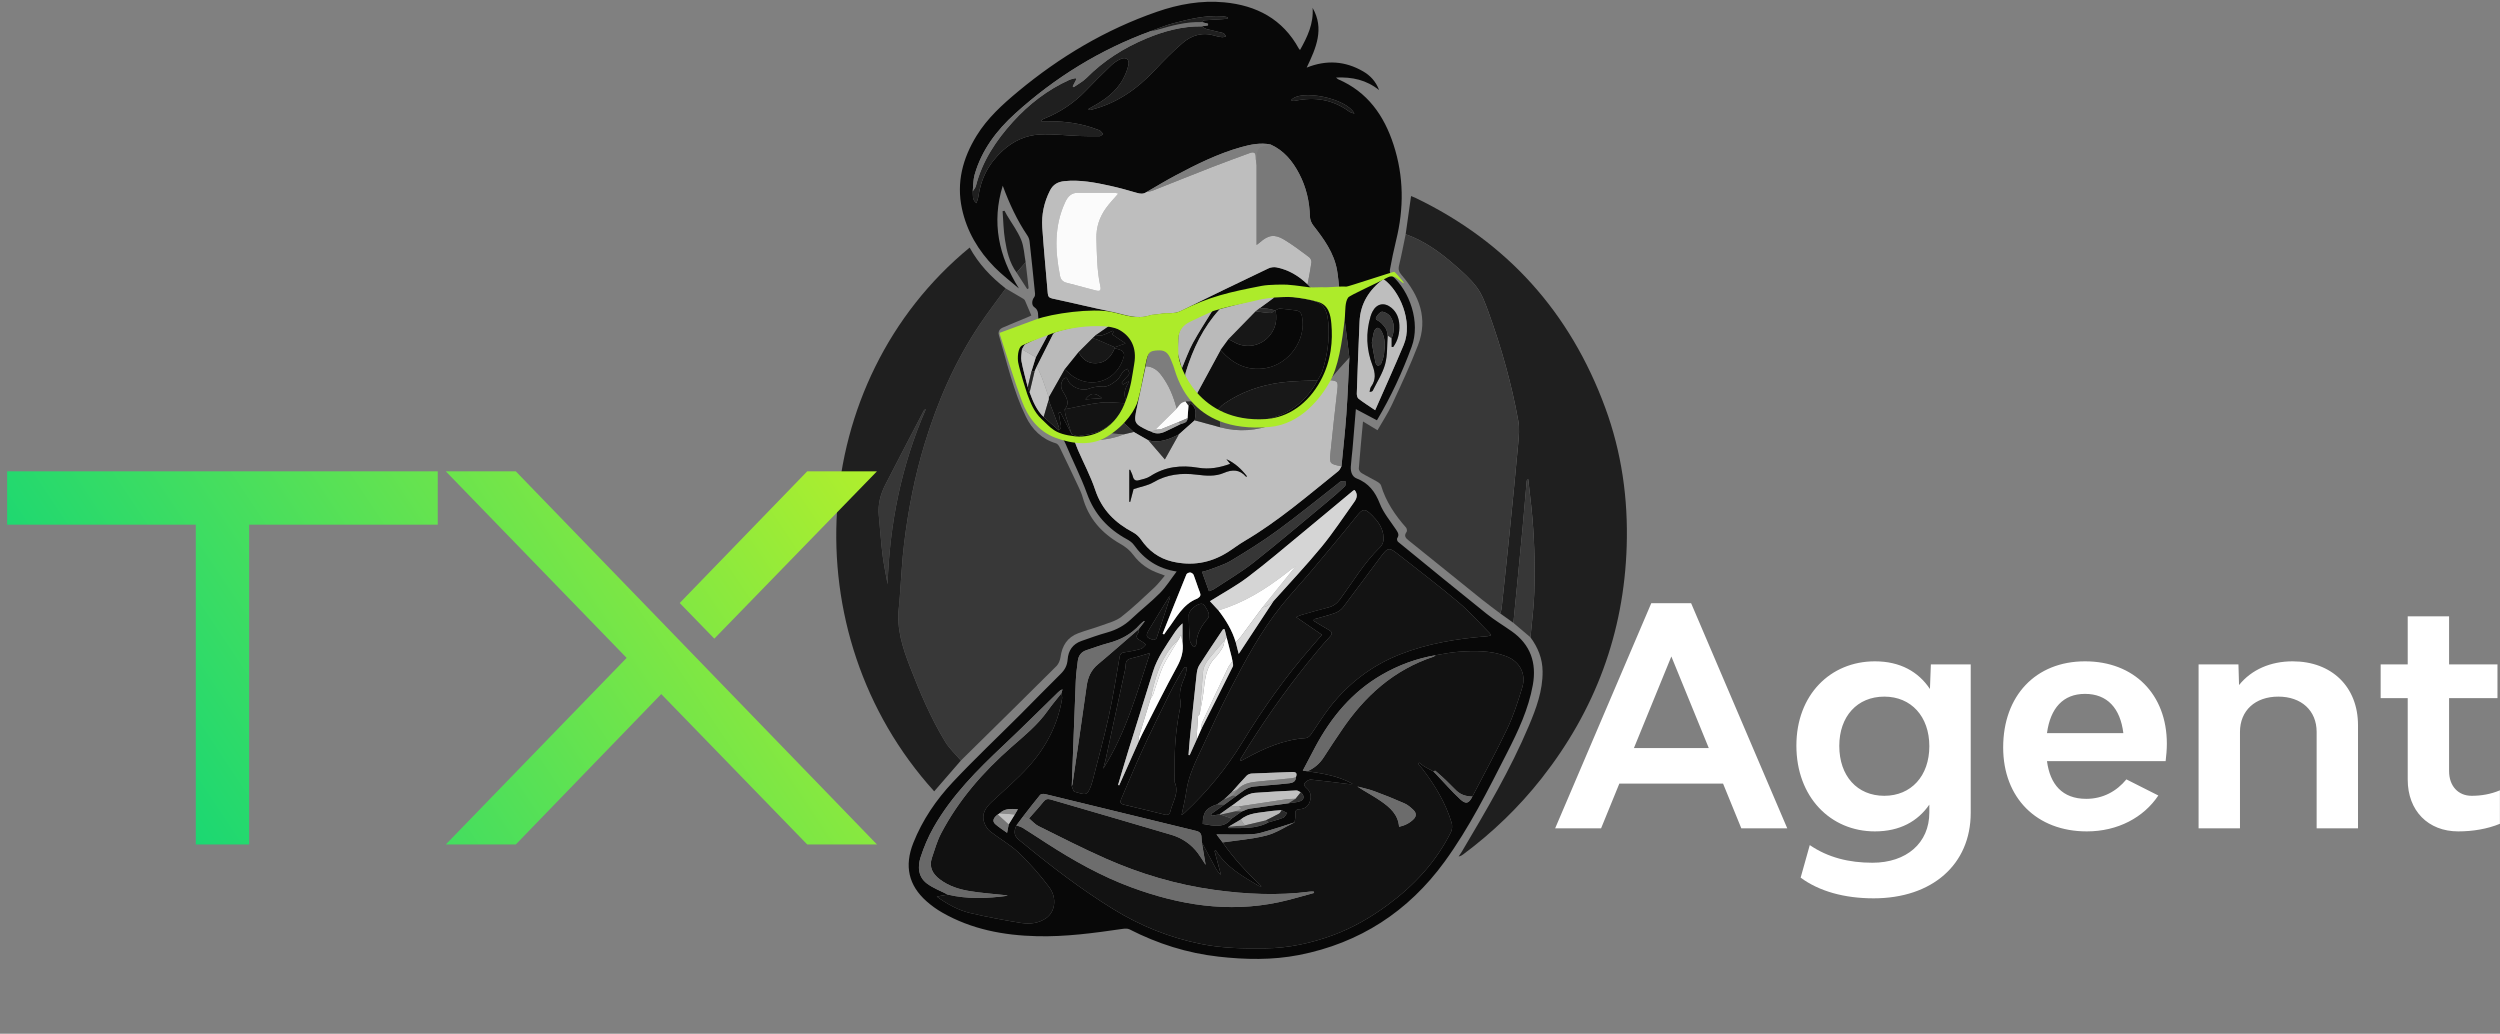 <svg width="1127" height="466" viewBox="0 0 1127 466" fill="none" xmlns="http://www.w3.org/2000/svg">
<rect x="0" y="0" width="1127" height="466" fill="#808080" stroke="none"/>
<g style="mix-blend-mode:screen">
<path d="M530.445 257.641C522.078 256.361 515.852 252.231 511.135 245.612C510.391 244.57 509.197 243.741 508.048 243.114C499.479 238.465 493.396 231.855 490.013 222.495C487.246 214.844 483.484 207.553 480.34 200.033C479.596 198.256 478.691 197.106 476.92 196.308C469.621 193.003 464.769 187.196 462.074 179.887C458.614 170.505 455.789 160.883 452.703 151.36C452.59 151.018 452.586 150.639 452.469 149.895C457.637 147.97 462.795 146.049 468.179 144.043C467.747 142.221 468.589 140.016 466.265 138.47C464.908 137.568 465.156 135.269 466.21 133.979C466.517 133.605 466.652 132.942 466.602 132.442C465.818 124.605 465.017 116.774 464.147 108.951C464.043 108.018 463.71 107.008 463.187 106.237C458.448 99.244 454.96 91.655 452.036 83.711C446.936 100.24 450.148 115.408 459.326 130.025C455.641 126.851 451.712 123.911 448.315 120.448C441.034 113.04 435.848 104.289 433.645 94.067C431.09 82.223 434.005 71.334 440.241 61.19C445.116 53.259 451.915 47.095 458.961 41.238C477.744 25.638 498.438 13.306 521.583 5.294C531.391 1.899 541.497 0.082 551.859 1.052C566.43 2.418 578.225 8.59 585.506 21.9C585.61 22.09 585.786 22.238 586.047 22.545C589.417 16.575 592.237 10.579 591.719 3.554C597.117 12.959 593.296 21.612 589.057 30.476C597.955 26.905 606.403 27.491 614.476 32.167C617.689 34.024 620.185 36.63 621.703 40.603C615.878 35.981 609.602 34.647 602.285 34.953C602.897 35.467 603.033 35.643 603.204 35.715C616.459 41.414 623.924 52.023 628.232 65.297C632.85 79.527 632.94 93.874 629.372 108.333C628.277 112.765 627.376 117.252 626.542 121.738C626.402 122.482 626.826 123.659 627.403 124.159C635.458 131.152 640.469 145.242 636.373 156.343C632.165 167.75 627.119 178.747 620.721 189.464C617.581 187.8 614.454 186.141 611.219 184.428C610.719 190.442 610.241 196.394 609.723 202.346C609.489 205.037 609.101 207.716 608.944 210.407C608.813 212.599 609.507 214.875 611.534 215.664C616.959 217.779 619.906 221.603 622.001 226.981C623.681 231.292 626.88 235.021 629.48 238.957C630.277 240.17 630.845 241.22 629.858 242.627C629.637 242.943 629.863 243.948 630.214 244.232C643.514 255.107 656.805 265.996 670.214 276.736C673.773 279.59 677.729 281.943 681.464 284.577C689.943 290.551 692.795 298.829 690.997 308.798C689.051 319.61 684.428 329.475 679.49 339.155C670.867 356.054 662.383 373.12 651.201 388.477C634.891 410.876 612.963 425.164 585.619 430.512C573.607 432.861 561.438 432.626 549.3 431.256C535.162 429.66 521.835 425.426 509.179 418.951C508.292 418.496 506.998 418.604 505.94 418.757C493.167 420.615 480.376 422.36 467.427 422.04C452.415 421.67 437.934 418.947 424.72 411.363C422.201 409.92 419.791 408.18 417.623 406.246C409.559 399.068 407.603 390.343 411.739 379.946C415.839 369.634 422.039 360.54 429.554 352.546C439.371 342.108 449.811 332.257 459.948 322.121C466.057 316.016 472.05 309.794 478.213 303.743C480.096 301.899 481.097 299.893 481.295 297.291C481.597 293.278 483.575 290.348 487.449 288.973C491.319 287.602 495.194 286.213 499.141 285.109C503.272 283.95 506.841 282.025 509.977 279.053C514.225 275.027 518.884 271.42 522.993 267.258C525.75 264.463 527.859 261.023 530.445 257.628V257.641ZM551.864 360.333C550.828 361.077 549.796 361.825 548.76 362.569C543.718 364.215 542.245 366.154 542.195 371.424C543.398 371.627 544.633 371.853 545.872 372.042C549.508 372.601 552.86 372.258 555.252 368.985L559.73 365.838C560.924 365.396 562.082 364.733 563.312 364.548C569.151 363.665 575.009 362.912 580.857 362.109C582.663 361.807 584.587 361.794 586.241 361.122C588.128 360.355 588.056 358.511 586.344 357.172C585.7 356.875 585.042 356.297 584.416 356.325C578.212 356.618 572.012 356.942 565.817 357.407C561.244 357.749 558.37 361.32 554.788 363.539C553.13 364.724 551.476 365.91 549.818 367.096C548.616 367.308 547.413 367.524 546.21 367.736C546.128 367.475 546.047 367.213 545.966 366.952C548.003 365.504 550.044 364.062 552.08 362.614C553.729 361.41 555.378 360.202 557.027 358.998C559.645 357.163 561.988 354.814 565.439 354.544C567.453 354.386 569.462 354.187 571.476 354.007C574.752 353.714 578.041 353.507 581.303 353.078C582.735 352.889 584.195 352.343 584.168 350.405C584.808 348.732 584.484 347.911 582.447 348.006C576.401 348.294 570.345 348.425 564.295 348.709C563.493 348.745 562.51 349.124 561.97 349.688C559.645 352.113 557.451 354.665 555.212 357.172C554.094 358.223 552.977 359.273 551.855 360.324L551.864 360.333ZM532.198 191.2C533.572 190.686 535.311 190.605 535.356 188.522C535.496 186.619 535.635 184.716 535.775 182.814C536.653 181.605 537.338 182.106 538.01 183.044C539.469 185.086 538.92 187.291 538.568 189.487C536.194 191.597 533.815 193.702 531.441 195.812C527.138 198.04 522.75 199.834 517.744 198.536C515.523 197.264 513.297 195.993 511.076 194.721C509.526 193.301 507.972 191.876 506.291 190.339C504.381 191.822 502.097 193.59 499.817 195.357C496.794 196.38 493.775 197.404 490.752 198.427H484.241C484.94 200.24 485.422 201.642 486.012 202.995C488.616 208.969 491.707 214.776 493.761 220.931C496.753 229.894 502.759 235.733 510.81 239.998C512.189 240.729 513.477 241.933 514.365 243.222C517.83 248.267 522.412 251.676 528.345 253.105C537.149 255.224 545.453 253.863 553.153 249.102C555.829 247.447 558.316 245.485 561.024 243.894C576.284 234.921 589.611 223.361 603.348 212.351C603.974 211.846 604.281 210.939 604.736 210.222C605.484 202.395 606.376 194.577 606.939 186.736C607.552 178.224 607.858 169.689 608.299 161.167L605.83 141.504C605.524 141.504 605.213 141.513 604.907 141.513C604.411 144.89 603.943 148.267 603.411 151.64C602.343 158.448 601.721 165.383 598.054 171.492C594.427 178.03 589.12 182.899 582.844 186.804C580.122 186.601 578.149 187.99 576.405 189.852C576.09 190.01 575.779 190.163 575.464 190.321C573.544 190.641 571.625 190.965 569.701 191.286C569.381 190.677 569.057 190.068 568.737 189.46C580.086 187.561 588.579 181.664 593.963 171.415C594.697 170.027 595.657 168.71 596.126 167.24C598.374 160.175 599.455 152.902 598.797 145.517C598.446 141.554 597.572 137.302 593.048 135.9C589.444 134.782 585.641 134.164 581.879 133.758C579.036 133.452 576.117 133.839 573.233 133.916C571.098 134.236 568.917 134.394 566.827 134.912C561.141 136.328 555.495 137.902 549.832 139.412C548.769 139.57 547.705 139.728 546.642 139.886C543.182 141.495 539.686 143.042 536.266 144.733C533.319 146.189 531.459 148.529 531.256 151.938C531.112 154.332 531.044 156.726 530.941 159.12C530.792 159.932 530.76 160.788 530.458 161.537C530.08 162.479 529.485 163.336 528.985 164.228C528.634 163.327 528.287 162.425 527.926 161.528C526.575 158.182 525.101 157.195 521.83 157.438C518.56 157.682 517.965 158.259 517.028 162.254C516.807 163.2 516.676 164.165 516.505 165.126C515.162 171.393 513.82 177.665 512.473 183.932C511.044 190.564 511.279 191.056 517.42 193.991C517.816 194.18 518.253 194.293 518.672 194.442C520.785 195.718 522.961 195.596 525.11 194.618C527.494 193.531 529.832 192.336 532.189 191.191L532.198 191.2ZM450.685 366.618C450.401 366.794 450.117 366.97 449.833 367.146C447.752 368.665 447.229 370.211 448.648 371.492C450.257 372.948 452.144 374.094 453.996 375.437C454.293 373.9 454.514 372.75 454.735 371.6C455.654 370.117 456.578 368.633 457.497 367.146C457.898 366.46 458.294 365.775 458.867 364.801C455.726 364.594 452.955 364.382 450.685 366.618ZM553.986 372.597C553.873 372.687 553.648 372.822 553.662 372.863C553.729 373.034 553.869 373.309 553.977 373.309C560.046 373.214 566.218 373.791 571.855 370.698C574.049 370.04 576.297 369.517 578.41 368.66C579.181 368.349 579.636 367.254 580.235 366.514C579.406 366.081 578.572 365.649 577.743 365.216C575.743 365.401 573.72 365.468 571.742 365.788C567.453 366.487 562.911 366.397 559.307 369.454C557.532 370.5 555.757 371.546 553.982 372.592L553.986 372.597ZM466.945 161.063C468.788 157.65 470.626 154.237 472.775 150.251C469.008 151.996 465.611 153.475 462.327 155.17C461.583 155.554 461.227 156.699 460.696 157.488C460.597 159.264 460.146 161.104 460.47 162.799C461.223 166.758 462.345 170.644 463.318 174.558C463.597 175.316 463.872 176.073 464.151 176.83C465.625 180.906 467.265 184.883 470.473 187.972C472.739 189.978 475.005 191.989 477.271 193.995C479.119 192.782 477.974 191.146 477.844 189.685C477.735 188.49 477.447 187.313 477.235 186.128C477.501 186.037 477.771 185.947 478.037 185.857C478.682 187.124 479.321 188.395 479.975 189.658C481.024 191.696 482.079 193.734 483.133 195.767C484.12 196.06 485.169 196.732 486.08 196.583C489.22 196.069 492.504 195.709 495.388 194.478C501.119 192.03 504.858 187.376 507.467 181.79C507.616 181.488 507.764 181.19 507.913 180.888C508.17 180.347 508.535 179.833 508.661 179.265C509.85 173.859 511.148 168.471 512.121 163.025C513.419 155.779 509.769 149.99 502.849 147.875C501.844 147.569 500.817 147.339 499.803 147.073C499.537 146.955 499.276 146.748 499.001 146.73C491.139 146.157 483.484 147.289 476.01 149.701C475.496 149.868 474.906 150.278 474.667 150.743C472.212 155.518 469.824 160.324 467.418 165.126C467.076 165.874 466.738 166.623 466.395 167.371C465.94 167.335 465.481 167.303 465.026 167.267C465.665 165.198 466.305 163.133 466.945 161.063ZM533.072 289.563V281.001C531.441 282.516 530.229 284.035 529.179 285.654C525.638 291.119 521.754 296.394 519.781 302.724C516.059 314.659 512.315 326.58 508.616 338.519C507.039 343.614 505.552 348.736 504.025 353.845C504.192 353.908 504.363 353.971 504.529 354.034C507.417 347.546 510.305 341.062 513.198 334.574C513.784 333.307 514.329 332.022 514.964 330.782C520.127 320.705 525.147 310.547 530.576 300.614C532.535 297.03 533.63 293.562 533.072 289.559V289.563ZM539.334 333.677C540.123 331.896 540.911 330.111 541.7 328.33C546.412 319.023 551.143 309.726 555.788 300.384C556.077 299.803 555.694 298.883 555.622 298.121C555.513 297.562 555.428 296.998 555.288 296.444C554.518 293.396 553.734 290.352 552.954 287.304C552.657 286.087 552.36 284.865 552.058 283.648C551.823 283.648 551.594 283.643 551.359 283.639C547.755 289.058 544.079 294.433 540.6 299.929C539.843 301.124 539.582 302.738 539.42 304.194C538.352 313.811 537.365 323.433 536.383 333.059C536.135 335.485 535.982 337.92 535.784 340.354C535.955 340.377 536.126 340.4 536.298 340.418C537.311 338.168 538.325 335.922 539.339 333.672L539.334 333.677ZM557.077 289.545C557.545 291.376 558.009 293.206 558.415 294.798C563.637 286.862 568.872 278.904 574.107 270.951C581.339 262.849 588.818 254.954 595.716 246.572C601.041 240.107 605.646 233.041 610.543 226.224C611.769 224.515 612.125 222.73 610.651 220.895C610.349 221.03 610.12 221.075 609.962 221.21C602.406 227.491 594.882 233.808 587.299 240.052C579.086 246.82 570.994 253.759 562.51 260.171C557.162 264.21 551.188 267.416 545.444 271.032C546.629 272.313 547.949 273.733 549.264 275.153C552.648 279.527 555.486 284.193 557.072 289.545H557.077ZM541.709 9.956C542.065 9.681 542.398 9.195 542.772 9.163C545.534 8.942 548.3 8.82 551.062 8.653C551.828 8.608 552.589 8.518 553.355 8.446L553.409 7.747C552.621 7.598 551.832 7.368 551.039 7.314C543.434 6.827 536.126 8.613 528.873 10.507C525.417 11.408 522.105 12.851 518.726 14.046C495.915 22.392 475.613 34.913 457.646 51.189C449.256 58.786 442.525 67.66 439.362 78.76C438.687 81.136 438.781 83.729 438.52 86.222C438.682 87.981 438.092 89.96 440.187 91.592C440.529 90.438 440.908 89.577 441.034 88.68C442.214 80.316 445.909 73.35 452.239 67.705C456.965 63.489 462.511 60.969 468.675 60.644C474.613 60.328 480.601 61.081 486.571 61.302C489.621 61.415 492.68 61.451 495.73 61.397C496.253 61.388 496.762 60.748 497.28 60.396C496.857 59.914 496.483 59.377 496.001 58.971C495.672 58.692 495.194 58.584 494.775 58.421C487.76 55.693 480.448 54.67 472.964 54.647C471.815 54.647 470.666 54.647 469.27 54.647C469.617 54.165 469.675 54.007 469.788 53.944C470.112 53.759 470.45 53.588 470.797 53.453C477.934 50.594 484.174 46.428 489.513 40.869C493.203 37.027 496.974 33.253 500.826 29.574C502.101 28.357 503.642 27.284 505.255 26.58C507.634 25.548 509.26 26.855 508.693 29.358C508.219 31.45 507.395 33.519 506.39 35.422C503.25 41.374 498.024 45.098 492.275 48.209C491.689 48.525 491.121 48.872 490.549 49.201C491.036 49.571 491.337 49.629 491.612 49.566C503.236 46.734 512.554 40.233 520.623 31.599C524.601 27.342 528.719 23.167 533.135 19.38C537.244 15.854 542.15 14.389 547.624 16.093C548.692 16.427 549.814 16.661 550.927 16.774C551.499 16.832 552.112 16.521 552.706 16.377C552.278 15.867 551.936 15.042 551.409 14.898C548.962 14.213 546.444 13.771 543.988 13.117C543.182 12.901 542.484 12.306 541.731 11.882C542.682 11.724 543.637 11.566 544.588 11.408L544.61 10.719C543.646 10.466 542.682 10.209 541.718 9.956H541.709ZM513.306 283.652C514.203 282.489 515.095 281.33 516.1 280.032C515.739 280.086 515.572 280.059 515.487 280.131C514.915 280.613 514.297 281.064 513.802 281.619C509.932 285.988 505.03 288.508 499.443 289.973C496.19 290.83 493.032 292.052 489.819 293.085C487.391 293.865 486.152 295.6 485.859 298.04C485.507 300.943 485.093 303.847 484.971 306.764C484.318 322.639 483.75 338.519 483.151 354.399C483.561 355.269 483.8 356.739 484.404 356.911C489.36 358.322 490.098 359.061 491.991 353.782C492.194 353.218 492.365 352.641 492.513 352.059C494.969 342.397 497.654 332.784 499.799 323.05C501.763 314.136 503.178 305.096 504.737 296.092C505.003 294.559 505.75 294.221 507.116 294.027C509.54 293.68 511.964 293.206 514.306 292.512C515.18 292.255 515.829 291.236 516.582 290.569C515.91 290.059 515.289 289.455 514.554 289.058C512.869 288.152 511.477 287.264 513.216 285.163C513.477 284.847 513.284 284.162 513.302 283.648L513.306 283.652ZM460.948 368.408C460.033 369.634 459.119 370.856 458.204 372.083C457.956 372.768 457.61 373.435 457.479 374.139C456.916 377.182 459.209 378.481 461.119 380.054C474.1 390.74 487.427 400.93 501.763 409.78C514.099 417.396 527.282 422.689 541.479 425.561C551.107 427.509 560.83 427.671 570.589 427.527C580.978 427.374 590.985 425.2 600.69 421.648C609.696 418.352 617.928 413.595 625.641 407.905C637.59 399.09 647.438 388.445 654.107 375.076C654.692 373.9 654.778 372.141 654.39 370.865C651.656 361.924 646.911 354.034 641.261 346.658C640.631 345.837 639.937 345.071 639.27 344.277C639.432 344.119 639.599 343.966 639.761 343.808C640.505 344.372 641.203 345.007 642 345.481C643.352 346.288 644.767 346.991 646.154 347.74C646.573 348.164 646.997 348.583 647.407 349.011C650.993 352.781 654.417 356.726 658.22 360.265C660.86 362.722 662.176 362.231 663.753 359.07C669.033 348.876 674.584 338.812 679.495 328.442C682.306 322.504 684.347 316.151 686.253 309.839C688.087 303.766 685.073 298.22 679.103 295.889C672.061 293.143 664.676 293.31 657.323 293.837C653.908 294.081 650.529 294.847 647.132 295.379C638.54 296.863 630.489 299.816 622.933 304.181C609.566 311.909 600.122 323.253 592.945 336.684C591.089 340.161 589.268 343.659 587.295 347.411C588.237 347.528 588.804 347.6 589.372 347.672C596.396 348.696 603.398 349.8 609.719 353.344C609.074 353.561 608.493 353.525 607.917 353.452C602.276 352.763 596.639 351.992 590.985 351.446C590.133 351.365 588.971 352.109 588.331 352.817C587.412 353.836 588.246 354.638 589.115 355.4C590.895 356.956 591.183 358.989 590.539 361.158C589.863 363.426 588.214 364.657 585.912 364.787C584.389 364.873 583.799 365.301 583.97 366.943C584.101 368.174 583.74 369.459 583.6 370.716C579.838 371.92 576.099 373.192 572.305 374.296C569.755 375.04 567.151 375.933 564.533 376.068C559.239 376.343 553.923 376.15 548.39 376.15C549.287 377.322 550.219 378.544 551.157 379.766C556.176 387.061 562.249 393.423 568.665 399.55C568.142 399.595 567.723 399.514 567.372 399.311C560.091 395.037 552.715 390.871 548.084 383.305C547.895 383.418 547.705 383.53 547.516 383.643C548.476 387.223 549.436 390.803 550.4 394.383C549.273 393.427 548.525 392.332 547.895 391.168C545.831 387.363 543.813 383.535 541.772 379.716C541.722 378.968 541.641 378.219 541.628 377.471C541.596 375.838 540.952 374.986 539.208 374.562C516.487 369.066 493.788 363.475 471.072 357.961C470.392 357.794 469.247 357.907 468.878 358.353C466.156 361.636 463.575 365.035 460.953 368.399L460.948 368.408ZM572.738 65.13C568.219 64.242 563.876 65.103 559.532 66.321C549.066 69.251 539.42 74.062 529.882 79.121C525.462 81.466 521.186 84.085 516.843 86.579C515.437 87.579 514.013 87.39 512.423 86.926C508.476 85.762 504.502 84.658 500.484 83.774C493.676 82.273 486.837 80.938 479.776 81.668C476.843 81.971 474.726 83.179 473.356 85.862C470.662 91.146 469.463 96.768 469.864 102.621C470.54 112.499 471.513 122.356 472.329 132.221C472.442 133.591 472.879 134.259 474.397 134.579C483.399 136.5 492.338 138.704 501.353 140.553C506.985 141.712 512.536 144.169 518.519 142.136C519.839 141.689 521.353 141.865 522.736 141.563C525.921 140.86 529.21 141.73 532.405 140.129C545.471 133.587 558.658 127.284 571.841 120.976C572.891 120.471 574.319 120.304 575.464 120.529C580.911 121.603 585.488 124.371 589.453 128.203C590.282 128.916 591.08 130.187 591.949 130.237C595.743 130.462 599.554 130.336 603.78 130.336C603.398 127.148 603.213 124.394 602.717 121.697C601.289 113.888 596.774 107.716 592.03 101.642C591.188 100.565 590.548 99.014 590.512 97.661C590.336 90.857 588.831 84.401 585.696 78.386C582.726 72.687 578.798 67.84 572.733 65.13H572.738ZM427.256 403.274C425.684 403.558 424.111 403.842 422.3 404.167C426.999 407.562 431.933 410.312 437.416 411.607C445.057 413.405 452.793 414.844 460.543 416.097C464.354 416.715 468.306 416.169 471.567 413.91C475.69 411.061 476.614 404.825 472.996 399.96C468.86 394.397 464.188 389.144 459.177 384.355C455.366 380.712 450.581 378.097 446.395 374.819C445.188 373.873 444.224 372.317 443.71 370.843C442.313 366.843 444.431 363.971 447.202 361.37C452.766 356.149 458.65 351.203 463.732 345.544C471.572 336.806 476.915 326.612 478.803 314.848C478.92 314.109 478.587 313.297 478.465 312.517C478.641 311.936 478.812 311.35 478.988 310.768C478.069 311.075 477.524 311.557 476.997 312.066C468.819 320.024 460.75 328.1 452.437 335.918C440.534 347.113 429.022 358.642 420.867 372.975C418.439 377.241 416.479 381.862 414.974 386.533C413.609 390.767 413.934 395.321 417.831 398.256C420.638 400.371 424.084 401.629 427.247 403.27L427.256 403.274ZM592.332 279.166C592.283 279.396 592.237 279.63 592.188 279.86C594.346 281.168 596.464 282.557 598.676 283.76C600.329 284.662 601.01 285.46 599.428 287.124C597.365 289.293 595.441 291.606 593.522 293.905C582.307 307.359 572.13 321.566 562.781 336.378C561.488 338.425 560.244 340.499 558.978 342.559C559.131 342.708 559.28 342.857 559.433 343.006C560.05 342.681 560.677 342.361 561.289 342.023C569.841 337.343 578.631 333.406 588.561 332.744C589.367 332.69 590.35 331.955 590.85 331.251C593.76 327.157 596.346 322.82 599.428 318.866C607.813 308.108 618.338 300.051 631.043 295.023C643.712 290.01 657.013 287.881 670.525 286.822C671.007 286.786 671.475 286.587 672.065 286.434C671.863 285.997 671.804 285.677 671.615 285.487C666.961 280.816 662.581 275.811 657.562 271.573C648.858 264.219 639.775 257.316 630.813 250.274C626.024 246.509 625.821 246.504 622.149 251.369C616.544 258.791 611.106 266.343 605.47 273.746C604.591 274.901 603.159 275.87 601.785 276.371C598.703 277.489 595.49 278.255 592.332 279.166ZM584.294 278.192C585.628 277.642 586.214 277.331 586.84 277.155C590.809 276.023 594.765 274.838 598.77 273.841C601.091 273.264 602.704 272.069 604.132 270.121C609.926 262.199 614.972 253.691 622.064 246.761C623.812 245.053 623.96 242.934 623.537 240.697C622.911 237.383 621 234.795 618.698 232.482C615.089 228.848 614.382 229.15 611.197 233.154C604.668 241.36 597.901 249.377 591.152 257.407C586.714 262.682 581.974 267.709 577.662 273.079C568.259 284.788 561.235 298.004 554.351 311.259C550.098 319.452 546.214 327.838 542.317 336.206C539.217 342.857 535.779 349.385 534.779 356.839C534.329 360.207 533.455 363.52 532.657 367.403C533.495 366.789 533.865 366.573 534.171 366.289C544.25 356.861 552.891 346.324 560.127 334.507C569.417 319.326 579.699 304.803 591.445 291.376C592.949 289.658 594.427 287.913 595.936 286.159C592.107 283.535 588.489 281.055 584.303 278.188L584.294 278.192ZM535.036 300.993C534.734 300.898 534.432 300.804 534.13 300.713C533.698 301.295 533.189 301.832 532.842 302.458C530.941 305.867 528.954 309.23 527.228 312.729C523.015 321.278 518.807 329.831 514.829 338.488C511.54 345.643 508.593 352.956 505.449 360.184C504.818 361.631 505.061 362.375 506.679 362.759C512.811 364.201 518.929 365.707 525.043 367.231C526.426 367.578 527.282 367.114 527.584 365.793C528.602 361.392 531.824 357.294 529.449 352.415C529.364 352.235 529.454 351.974 529.458 351.748C529.485 349.516 529.553 347.284 529.53 345.053C529.445 337.081 530.098 329.182 531.585 321.345C531.918 319.583 532.468 317.684 532.13 316.007C531.315 311.958 532.639 308.486 534.162 304.934C534.68 303.721 534.757 302.314 535.032 300.997L535.036 300.993ZM623.614 125.8C617.202 130.679 613.255 136.842 612.891 144.976C612.408 155.775 612.012 166.578 611.647 177.376C611.62 178.17 611.877 179.31 612.426 179.734C614.643 181.447 617.027 182.949 619.919 184.91C624.325 174.86 628.696 165.247 632.769 155.518C637.175 144.99 630.899 130.904 623.614 125.796V125.8ZM545.011 266.523C545.971 266.127 546.71 265.951 547.304 265.554C553.306 261.582 559.568 257.939 565.2 253.493C576.558 244.53 587.579 235.133 598.716 225.89C601.311 223.735 603.866 221.521 606.304 219.195C606.723 218.794 606.475 217.698 606.538 216.918C605.853 216.936 605.11 216.801 604.492 217.017C603.889 217.229 603.402 217.788 602.87 218.207C593.877 225.219 585.042 232.446 575.842 239.169C569.133 244.074 562.046 248.493 554.919 252.776C551.814 254.643 548.187 255.644 544.781 256.992C543.966 257.316 543.078 257.465 541.88 257.79C542.943 260.757 543.939 263.53 545.011 266.523ZM497.312 346.549C507.674 330.223 512.675 311.8 518.442 294.388C515.879 295.127 512.995 296.065 510.053 296.755C508.512 297.115 507.616 297.769 507.49 299.37C507.422 300.19 507.377 301.024 507.206 301.827C504.3 315.322 501.38 328.812 498.443 342.298C498.132 343.732 497.69 345.134 497.312 346.549ZM524.119 285.663C524.327 285.776 524.534 285.893 524.741 286.006C525.259 285.262 525.75 284.495 526.304 283.774C530.247 278.625 533.085 272.412 539.708 269.846C539.843 269.792 539.951 269.671 540.078 269.594C541.123 268.972 541.407 268.255 540.898 267.001C539.861 264.445 539.104 261.776 538.1 259.201C537.897 258.687 537.131 258.128 536.581 258.083C536.014 258.038 535.045 258.448 534.856 258.913C531.224 267.808 527.683 276.74 524.119 285.663ZM538.001 291.669C538.253 291.583 538.501 291.497 538.753 291.412C538.951 291.029 539.316 290.65 539.321 290.267C539.397 285.618 541.718 282.029 544.592 278.647C545.007 278.161 545.065 277.083 544.853 276.42C544.493 275.297 543.84 274.247 543.186 273.246C542.894 272.791 542.348 272.281 541.862 272.213C539.704 271.916 535.861 275.158 535.888 277.344C535.942 281.159 536.077 284.982 536.41 288.779C536.5 289.784 537.446 290.708 538.001 291.673V291.669ZM527.507 269.143C527.363 269.08 527.224 269.017 527.079 268.954C524.034 273.931 520.952 278.882 517.96 283.891C516.307 286.655 516.627 287.426 519.762 288.413C520.204 288.553 521.245 288.089 521.38 287.692C523.484 281.533 525.484 275.338 527.507 269.147V269.143ZM582.042 45.156C582.434 45.337 582.627 45.49 582.83 45.504C583.2 45.522 583.578 45.495 583.938 45.418C592.733 43.565 600.879 44.877 608.223 50.296C608.768 50.698 609.52 50.824 610.57 51.23C607.133 44.25 586.151 40.016 582.042 45.156Z" fill="#080808"/>
<path d="M453.37 130.039C456.019 131.59 458.673 133.132 461.313 134.705C461.611 134.881 461.917 135.165 462.052 135.472C462.989 137.604 463.886 139.755 464.931 142.221C464.553 142.393 463.8 142.762 463.025 143.087C459.371 144.616 455.69 146.094 452.059 147.672C450.599 148.308 449.824 149.503 450.311 151.14C453.974 163.494 456.772 176.15 462.458 187.819C465.291 193.639 469.626 197.936 476.037 199.852C476.681 200.046 477.299 200.844 477.623 201.507C480.412 207.242 483.156 212.995 485.859 218.771C486.683 220.534 487.562 222.311 488.071 224.177C490.657 233.659 496.65 240.377 504.994 245.143C507.314 246.469 509.269 247.975 510.891 250.157C513.869 254.161 517.852 256.942 522.624 258.53C523.326 258.764 524.011 259.053 525.124 259.481C523.439 261.411 522.038 263.327 520.335 264.909C515.491 269.4 510.72 274.008 505.521 278.057C503.083 279.955 499.772 280.794 496.776 281.894C493.266 283.188 489.63 284.13 486.129 285.433C481.2 287.264 478.794 291.038 478.092 296.173C477.893 297.612 477.253 299.271 476.258 300.267C464.201 312.31 452.041 324.249 439.903 336.211C437.659 338.42 435.42 340.63 433.176 342.839C430.802 340.053 428.004 337.519 426.125 334.426C419.629 323.749 414.754 312.27 410.239 300.628C406.905 292.03 404.098 283.364 405.198 273.936C405.387 272.299 405.504 270.649 405.635 269.008C406.27 260.937 406.608 252.83 407.599 244.8C409.46 229.732 412.348 214.858 416.763 200.285C422.553 181.191 430.433 163.074 441.543 146.464C445.292 140.855 449.423 135.503 453.379 130.034L453.37 130.039Z" fill="#383838"/>
<path d="M633.673 105.6C634.475 99.924 635.277 94.243 636.106 88.377C636.651 88.598 637.331 88.832 637.976 89.143C679.421 109.059 707.842 140.818 723.67 183.886C731.05 203.968 733.983 224.803 733.316 246.188C732.095 285.388 719.083 320.24 694.884 350.963C684.661 363.944 672.839 375.324 659.57 385.18C659.03 385.581 658.462 385.947 657.552 386.1C658.079 385.302 658.642 384.531 659.129 383.71C670.005 365.31 680.917 346.919 689.234 327.166C692.523 319.357 695.479 311.421 695.407 302.701C695.357 296.885 693.307 291.889 689.937 287.313C690.536 280.608 691.456 273.913 691.672 267.195C692.077 254.372 691.694 241.549 690.365 228.771C689.924 224.51 689.41 220.263 688.932 216.007C688.446 216.264 688.27 216.516 688.248 216.787C687.603 224.023 687.004 231.269 686.337 238.505C685.68 245.665 684.968 252.825 684.274 259.981C683.602 266.915 682.918 273.854 682.242 280.789C680.264 279.373 678.286 277.957 676.308 276.541C676.515 275.833 676.831 275.135 676.907 274.413C678.11 263.236 679.318 252.059 680.449 240.877C681.832 227.157 683.197 213.437 684.445 199.703C684.742 196.448 685.058 193.052 684.486 189.878C681.444 173.079 676.822 156.68 670.996 140.638C669.604 136.801 668.158 132.779 665.774 129.556C662.958 125.746 659.259 122.522 655.655 119.379C649.077 113.64 642.031 108.554 633.682 105.6H633.673Z" fill="#1F1F1F"/>
<path d="M633.673 105.598C642.022 108.551 649.068 113.641 655.646 119.376C659.251 122.519 662.95 125.743 665.765 129.553C668.149 132.777 669.595 136.798 670.987 140.635C676.813 156.677 681.436 173.076 684.477 189.876C685.049 193.045 684.734 196.44 684.436 199.7C683.188 213.434 681.823 227.154 680.44 240.874C679.313 252.06 678.101 263.233 676.898 274.41C676.822 275.132 676.502 275.831 676.299 276.539C673.501 274.415 670.654 272.354 667.919 270.154C656.98 261.362 646.099 252.502 635.142 243.737C633.673 242.56 632.727 241.614 634.11 239.752C634.394 239.368 634.218 238.25 633.849 237.831C628.87 232.213 624.757 226.108 622.567 218.822C622.351 218.1 621.432 217.474 620.697 217.05C618.427 215.738 616.043 214.615 613.808 213.253C613.187 212.875 612.502 211.887 612.551 211.229C613.088 204.281 613.763 197.342 614.439 189.997C616.674 191.35 618.751 192.603 620.977 193.951C623.207 190.038 625.667 186.341 627.514 182.355C631.619 173.518 635.764 164.672 639.251 155.582C643.851 143.598 639.832 133.232 631.88 124.039C630.654 122.618 630.258 121.491 630.695 119.674C631.817 115.012 632.7 110.296 633.678 105.602L633.673 105.598Z" fill="#383838"/>
<path d="M417.393 184.39C406.305 209.838 401.052 236.097 400.133 263.411C399.349 258.943 398.38 254.493 397.826 249.993C397.11 244.199 396.772 238.36 396.172 232.548C395.65 227.508 396.875 222.837 399.128 218.436C404.868 207.227 410.725 196.081 416.542 184.913C416.6 184.805 416.78 184.76 417.398 184.386L417.393 184.39Z" fill="#373737"/>
<path d="M453.373 130.04C449.417 135.509 445.286 140.865 441.537 146.47C430.427 163.08 422.547 181.196 416.757 200.291C412.337 214.859 409.449 229.733 407.593 244.806C406.602 252.832 406.268 260.943 405.629 269.014C405.498 270.659 405.385 272.305 405.192 273.942C404.092 283.37 406.899 292.035 410.233 300.634C414.748 312.271 419.618 323.75 426.12 334.431C427.998 337.52 430.796 340.054 433.171 342.845C429.156 347.475 425.146 352.106 421.132 356.736C356.506 285.344 363.678 172.007 437.117 111.604C441.159 118.975 446.786 124.936 453.378 130.04H453.373ZM417.397 184.389C416.78 184.763 416.599 184.808 416.541 184.916C410.724 196.084 404.867 207.234 399.127 218.439C396.875 222.839 395.649 227.51 396.172 232.551C396.771 238.358 397.109 244.202 397.825 249.996C398.384 254.495 399.348 258.941 400.132 263.414C401.051 236.1 406.304 209.841 417.392 184.393L417.397 184.389Z" fill="#1F1F1F"/>
<path d="M682.232 280.786C682.912 273.851 683.593 266.917 684.264 259.978C684.958 252.818 685.67 245.663 686.328 238.503C686.99 231.266 687.594 224.025 688.238 216.784C688.26 216.518 688.436 216.261 688.923 216.004C689.405 220.26 689.914 224.512 690.355 228.768C691.685 241.546 692.067 254.369 691.662 267.192C691.45 273.91 690.531 280.606 689.927 287.31C687.359 285.137 684.791 282.959 682.228 280.786H682.232Z" fill="#373737"/>
<path d="M458.288 122.91C455.076 118.482 453.877 113.292 453.039 108.071C452.359 103.833 452.3 99.496 451.967 95.199C452.255 95.136 452.548 95.068 452.836 95.005C453.201 95.681 453.548 96.367 453.936 97.029C456.103 100.686 458.711 104.162 460.32 108.049C461.618 111.182 461.721 114.812 462.356 118.225C461 119.785 459.644 121.35 458.283 122.91H458.288Z" fill="#1E1E1E"/>
<path d="M458.29 122.91C459.646 121.35 461.002 119.786 462.363 118.226C462.814 122.135 463.264 126.044 463.71 129.953C463.498 130.084 463.287 130.214 463.079 130.341C461.484 127.865 459.889 125.386 458.29 122.91Z" fill="#373737"/>
<path d="M583.604 370.716C583.743 369.458 584.099 368.173 583.973 366.942C583.802 365.305 584.392 364.872 585.915 364.787C588.222 364.656 589.866 363.421 590.542 361.157C591.187 358.989 590.898 356.951 589.118 355.4C588.249 354.638 587.411 353.835 588.335 352.816C588.974 352.108 590.137 351.36 590.988 351.445C596.643 351.991 602.279 352.762 607.92 353.452C608.497 353.524 609.082 353.555 609.722 353.344C603.401 349.8 596.399 348.695 589.375 347.672C592.484 346.305 594.94 344.231 596.778 341.328C599.35 337.265 602.063 333.293 604.743 329.303C615.124 313.86 628.312 301.93 646.311 296.006C646.622 295.902 646.861 295.591 647.135 295.374C650.533 294.847 653.912 294.08 657.327 293.832C664.68 293.305 672.064 293.138 679.106 295.884C685.076 298.215 688.09 303.761 686.256 309.834C684.351 316.146 682.314 322.495 679.498 328.437C674.587 338.807 669.037 348.871 663.756 359.065C661.035 359.056 658.557 358.339 656.547 356.419C654.921 354.863 653.376 353.222 651.745 351.671C650.222 350.223 648.649 348.835 647.059 347.469C646.928 347.356 646.469 347.64 646.158 347.735C644.77 346.986 643.355 346.283 642.004 345.476C641.206 345.002 640.508 344.367 639.764 343.803C639.602 343.961 639.436 344.114 639.273 344.272C639.94 345.065 640.639 345.832 641.265 346.653C646.915 354.033 651.659 361.919 654.394 370.86C654.781 372.132 654.696 373.894 654.11 375.071C647.437 388.44 637.593 399.085 625.644 407.9C617.931 413.59 609.695 418.346 600.693 421.642C590.988 425.195 580.982 427.368 570.592 427.522C560.833 427.666 551.11 427.504 541.482 425.556C527.285 422.684 514.102 417.391 501.766 409.775C487.43 400.925 474.107 390.735 461.123 380.049C459.212 378.475 456.919 377.181 457.482 374.133C457.613 373.426 457.96 372.758 458.208 372.077C459.172 372.447 460.222 372.677 461.082 373.214C464.709 375.482 468.282 377.84 471.877 380.162C483.952 387.948 496.414 394.973 509.948 399.969C531.53 407.936 553.557 411.561 576.409 406.718C581.793 405.578 587.068 403.936 592.394 402.525C592.349 402.322 592.304 402.124 592.259 401.921C591.691 401.921 591.114 401.858 590.56 401.93C576.093 403.806 561.671 403.134 547.281 401.132C530.295 398.774 513.981 393.927 498.342 386.992C488.128 382.466 478.162 377.375 468.151 372.402C466.552 371.609 465.304 370.098 463.893 368.921C466.065 366.441 468.322 364.029 470.372 361.455C471.327 360.251 472.238 359.985 473.643 360.4C491.769 365.711 509.921 370.937 528.024 376.316C532.868 377.754 536.977 380.522 540.045 384.625C541.194 386.158 542.162 387.827 543.514 389.896C542.874 386.136 542.329 382.926 541.784 379.711C543.821 383.53 545.843 387.358 547.907 391.163C548.538 392.326 549.286 393.426 550.412 394.378C549.452 390.798 548.493 387.218 547.529 383.638C547.718 383.525 547.907 383.412 548.096 383.3C552.728 390.865 560.099 395.027 567.384 399.306C567.731 399.509 568.155 399.59 568.677 399.545C562.266 393.417 556.188 387.056 551.169 379.76C557.76 378.773 564.483 378.286 570.903 376.631C575.354 375.486 579.391 372.74 583.613 370.707L583.604 370.716ZM630.699 372.727C633.398 372.127 635.619 370.982 637.413 369.111C638.593 367.875 638.422 366.374 637.286 365.265C636.065 364.074 634.705 362.871 633.177 362.194C628.663 360.192 624.067 358.353 619.431 356.644C616.989 355.742 614.399 355.237 611.876 354.552C615.462 356.901 619.206 358.831 622.626 361.225C626.581 363.993 630.28 367.145 630.699 372.731V372.727Z" fill="#121212"/>
<path d="M582.844 186.811C589.12 182.906 594.428 178.037 598.054 171.499C598.482 171.454 598.906 171.413 599.334 171.368C603.069 171.675 603.29 172.044 602.857 175.841C601.794 185.16 600.749 194.48 599.803 203.813C599.266 209.098 599.366 209.111 604.732 210.225C604.277 210.942 603.97 211.848 603.344 212.353C589.607 223.368 576.28 234.924 561.02 243.896C558.312 245.488 555.825 247.449 553.148 249.104C545.444 253.865 537.141 255.227 528.341 253.108C522.408 251.678 517.826 248.27 514.361 243.224C513.473 241.935 512.185 240.731 510.806 240.001C502.75 235.735 496.749 229.896 493.757 220.933C491.703 214.779 488.612 208.971 486.008 202.997C485.418 201.64 484.936 200.242 484.237 198.43C486.634 198.43 488.693 198.43 490.748 198.43C496.19 198.538 501.502 197.889 506.584 195.815C508.08 195.449 509.576 195.089 511.067 194.724C513.289 195.995 515.514 197.267 517.735 198.538C520.218 201.419 522.696 204.3 525.12 207.114C527.093 203.579 529.265 199.697 531.432 195.815C533.806 193.705 536.185 191.599 538.56 189.489C542.452 190.548 546.345 191.604 550.238 192.663C558.474 194.881 566.534 194.16 574.446 191.162C574.833 191.013 575.126 190.612 575.464 190.328C575.779 190.17 576.09 190.016 576.406 189.859C578.55 188.844 580.699 187.825 582.844 186.811ZM511.009 220.491C514.361 219.387 517.425 218.922 519.903 217.452C526.057 213.805 532.622 213.133 539.438 213.981C543.601 214.499 547.805 214.882 551.635 213.237C555.59 211.532 558.789 211.595 561.704 214.896C561.745 214.941 561.948 214.842 562.191 214.779C559.641 211.451 556.676 208.723 552.856 207.001C553.405 207.677 553.95 208.349 554.572 209.116C549.751 210.851 545.142 211.704 540.101 210.856C532.54 209.58 525.183 210.337 518.497 214.72C517.001 215.698 515.064 216.059 513.284 216.537C511.919 216.902 511.063 216.285 510.702 214.819C510.437 213.737 509.864 212.732 509.432 211.695C509.319 211.758 509.211 211.821 509.098 211.884V226.199C509.229 226.226 509.36 226.258 509.495 226.285C510.054 224.157 510.612 222.029 511.018 220.5L511.009 220.491Z" fill="#BEBEBE"/>
<path d="M589.455 128.204C585.49 124.367 580.908 121.603 575.466 120.53C574.321 120.304 572.893 120.476 571.843 120.976C558.66 127.284 545.473 133.587 532.407 140.129C529.213 141.73 525.924 140.86 522.738 141.563C521.355 141.87 519.837 141.689 518.521 142.136C512.542 144.169 506.992 141.712 501.355 140.553C492.34 138.704 483.401 136.5 474.399 134.579C472.885 134.254 472.444 133.592 472.331 132.221C471.52 122.351 470.542 112.495 469.867 102.621C469.466 96.768 470.664 91.146 473.358 85.862C474.728 83.179 476.846 81.971 479.779 81.669C486.839 80.938 493.674 82.277 500.486 83.774C504.505 84.658 508.474 85.767 512.425 86.926C514.016 87.395 515.439 87.584 516.845 86.579C517.787 86.362 518.773 86.263 519.666 85.911C528.6 82.39 537.503 78.783 546.451 75.298C552.042 73.12 557.692 71.096 563.319 69.013C564.973 68.399 566.108 68.553 566.09 70.753C566.081 72.011 566.333 73.269 566.468 74.527V110.43C567.293 109.79 567.649 109.542 567.969 109.258C571.708 105.962 574.502 105.412 578.791 107.968C582.769 110.34 586.464 113.198 590.194 115.962C590.789 116.404 591.289 117.536 591.19 118.257C590.735 121.589 590.055 124.89 589.451 128.199L589.455 128.204ZM504.113 87.282C503.536 87.147 502.973 86.903 502.405 86.903C496.868 86.881 491.326 86.876 485.789 86.912C482.955 86.93 481.383 88.594 480.234 91.06C475.183 101.868 475.611 113.018 477.859 124.335C478.22 126.143 479.175 127.054 480.873 127.491C485.23 128.609 489.56 129.822 493.921 130.927C495.94 131.441 496.462 130.967 496.016 128.92C494.485 121.905 494.475 114.799 494.268 107.666C494.115 102.391 495.66 97.914 498.593 93.802C500.188 91.565 502.148 89.582 504.117 87.287L504.113 87.282Z" fill="#BEBEBE"/>
<path d="M592.332 279.167C595.49 278.256 598.702 277.489 601.784 276.371C603.163 275.871 604.591 274.906 605.469 273.747C611.106 266.344 616.544 258.792 622.149 251.37C625.821 246.505 626.023 246.51 630.813 250.275C639.774 257.317 648.857 264.22 657.562 271.574C662.581 275.817 666.96 280.817 671.614 285.488C671.804 285.677 671.862 286.002 672.065 286.435C671.47 286.588 671.002 286.787 670.524 286.823C657.017 287.882 643.716 290.01 631.043 295.024C618.333 300.051 607.812 308.109 599.428 318.866C596.346 322.821 593.764 327.163 590.849 331.252C590.349 331.955 589.362 332.69 588.56 332.744C578.63 333.403 569.836 337.339 561.289 342.023C560.676 342.362 560.054 342.677 559.433 343.006C559.279 342.858 559.131 342.709 558.978 342.56C560.244 340.499 561.492 338.425 562.78 336.378C572.129 321.572 582.307 307.365 593.521 293.906C595.44 291.602 597.36 289.293 599.428 287.125C601.009 285.461 600.329 284.663 598.675 283.761C596.463 282.553 594.345 281.169 592.187 279.861C592.237 279.627 592.282 279.397 592.332 279.167Z" fill="#131313"/>
<path d="M584.294 278.195C588.479 281.062 592.102 283.542 595.927 286.166C594.417 287.92 592.94 289.665 591.435 291.383C579.689 304.81 569.408 319.333 560.117 334.514C552.886 346.331 544.24 356.873 534.161 366.296C533.855 366.58 533.485 366.796 532.647 367.409C533.44 363.527 534.319 360.214 534.77 356.845C535.77 349.392 539.207 342.864 542.307 336.213C546.204 327.845 550.088 319.454 554.341 311.266C561.226 298.011 568.25 284.795 577.653 273.086C581.964 267.716 586.709 262.689 591.142 257.414C597.891 249.384 604.658 241.367 611.187 233.161C614.372 229.157 615.08 228.855 618.688 232.489C620.991 234.807 622.897 237.39 623.527 240.704C623.951 242.945 623.807 245.06 622.054 246.768C614.962 253.698 609.921 262.206 604.122 270.128C602.694 272.081 601.081 273.271 598.761 273.848C594.755 274.844 590.8 276.03 586.83 277.162C586.204 277.342 585.618 277.649 584.285 278.199L584.294 278.195Z" fill="#121212"/>
<path d="M478.47 312.524C478.591 313.304 478.925 314.116 478.808 314.855C476.92 326.619 471.576 336.818 463.737 345.551C458.655 351.214 452.771 356.156 447.206 361.377C444.435 363.978 442.318 366.846 443.715 370.85C444.228 372.324 445.192 373.88 446.4 374.827C450.585 378.109 455.37 380.72 459.182 384.363C464.192 389.151 468.864 394.404 473 399.967C476.618 404.832 475.694 411.068 471.572 413.918C468.305 416.176 464.354 416.722 460.547 416.104C452.798 414.846 445.057 413.413 437.42 411.614C431.937 410.32 427.004 407.569 422.305 404.174C424.116 403.845 425.688 403.565 427.261 403.281C436.222 405.419 445.233 405.017 454.275 403.809C453.874 403.642 453.464 403.574 453.05 403.529C447.765 402.948 442.444 402.592 437.204 401.73C432.383 400.937 427.702 399.471 423.701 396.446C420.412 393.962 418.7 390.828 420.128 386.653C421.394 382.969 422.444 379.146 424.237 375.724C432.14 360.628 443.192 347.99 455.902 336.822C461.714 331.714 467.715 326.885 472.239 320.5C474.185 317.75 476.388 315.18 478.479 312.529L478.47 312.524Z" fill="#111111"/>
<path d="M528.99 164.238C529.491 163.345 530.09 162.493 530.464 161.546C530.761 160.798 530.793 159.937 530.941 159.13C531.541 161.321 532.135 163.512 532.798 165.947C534.514 161.947 535.834 158.115 537.745 154.603C540.484 149.575 543.656 144.787 546.643 139.895C547.706 139.737 548.769 139.579 549.833 139.422C542.394 147.546 537.799 157.218 534.586 167.629C534.338 168.427 534.158 169.522 534.51 170.185C536.014 173.044 537.727 175.798 539.155 178.229C542.908 171.303 546.557 164.558 550.211 157.813C555.663 163.958 562.178 167.421 570.662 165.942C581.281 164.094 589.053 152.889 586.922 142.614C586.57 140.923 585.741 140.13 584.137 139.936C581.763 139.647 579.393 139.282 577.01 139.111C576.374 139.065 575.699 139.602 575.036 139.868C574.892 139.868 574.748 139.864 574.604 139.859C573.5 139.616 572.405 139.295 571.292 139.147C570.143 138.993 568.977 139.002 567.814 138.944C569.968 137.37 572.121 135.797 574.392 134.133C573.942 134.052 573.586 133.989 573.23 133.925C576.113 133.849 579.033 133.461 581.876 133.768C585.638 134.169 589.44 134.791 593.045 135.909C597.568 137.312 598.442 141.568 598.794 145.527C599.452 152.912 598.37 160.189 596.122 167.25C595.653 168.724 594.694 170.036 593.959 171.425C588.508 171.732 583.016 171.695 577.622 172.417C568.305 173.657 559.52 176.642 551.725 182.079C550.495 182.94 549.549 184.212 548.472 185.289C549.851 186.114 551.153 187.129 552.626 187.729C557.812 189.839 563.223 190.199 568.733 189.469C569.053 190.078 569.377 190.686 569.697 191.295C568.9 191.435 568.102 191.633 567.3 191.696C561.259 192.192 555.415 191.367 549.806 189.009C545.913 186.308 542.02 183.608 538.128 180.907C533.992 175.947 530.603 170.582 528.981 164.238H528.99Z" fill="#0E0E0E"/>
<path d="M541.721 11.883C542.469 12.307 543.172 12.907 543.978 13.119C546.434 13.773 548.952 14.214 551.399 14.9C551.93 15.049 552.268 15.869 552.696 16.379C552.102 16.523 551.493 16.829 550.917 16.775C549.804 16.663 548.687 16.428 547.614 16.095C542.14 14.39 537.229 15.856 533.125 19.381C528.709 23.169 524.591 27.344 520.613 31.6C512.544 40.234 503.226 46.736 491.602 49.568C491.332 49.635 491.03 49.577 490.539 49.202C491.116 48.869 491.683 48.526 492.265 48.211C498.014 45.099 503.244 41.375 506.38 35.424C507.385 33.521 508.209 31.451 508.682 29.359C509.25 26.852 507.624 25.545 505.245 26.582C503.632 27.281 502.091 28.354 500.816 29.576C496.964 33.255 493.193 37.029 489.503 40.87C484.164 46.429 477.924 50.596 470.787 53.454C470.44 53.594 470.102 53.761 469.778 53.946C469.665 54.009 469.611 54.167 469.26 54.649C470.656 54.649 471.805 54.649 472.954 54.649C480.438 54.667 487.75 55.695 494.765 58.423C495.184 58.585 495.662 58.698 495.991 58.973C496.473 59.383 496.851 59.92 497.27 60.398C496.756 60.749 496.243 61.39 495.72 61.399C492.67 61.453 489.611 61.421 486.561 61.304C480.591 61.078 474.599 60.33 468.665 60.646C462.501 60.97 456.955 63.491 452.229 67.706C445.903 73.351 442.209 80.317 441.024 88.681C440.898 89.578 440.519 90.44 440.177 91.594C438.082 89.962 438.672 87.982 438.51 86.224C438.996 85.43 439.713 84.695 439.933 83.834C442.808 72.616 448.998 63.297 456.644 54.879C463.826 46.975 472.152 40.519 481.924 36.068C482.848 35.649 483.889 35.482 484.88 35.203C484.984 35.401 485.092 35.599 485.195 35.798C484.659 36.835 484.119 37.872 483.582 38.909C483.722 39.04 483.862 39.166 484.001 39.297C485.939 37.931 488.129 36.808 489.778 35.149C497.513 27.353 506.583 21.609 516.635 17.398C524.636 14.043 532.931 11.784 541.717 11.879L541.721 11.883Z" fill="#1F1F1F"/>
<path d="M589.457 128.206C590.056 124.897 590.741 121.596 591.196 118.264C591.295 117.538 590.795 116.411 590.2 115.969C586.47 113.205 582.775 110.347 578.797 107.975C574.503 105.419 571.71 105.973 567.975 109.265C567.655 109.549 567.299 109.792 566.475 110.437C566.475 98.146 566.475 86.342 566.475 74.534C566.484 73.492 566.493 72.451 566.493 71.409C566.493 66.801 567.101 66.102 571.674 65.43C572.034 65.376 572.386 65.237 572.742 65.133C578.811 67.838 582.739 72.689 585.704 78.389C588.835 84.403 590.345 90.86 590.52 97.664C590.556 99.016 591.192 100.563 592.039 101.645C596.783 107.718 601.297 113.891 602.726 121.7C603.217 124.396 603.406 127.151 603.789 130.339C599.563 130.339 595.751 130.469 591.958 130.239C591.088 130.19 590.291 128.914 589.462 128.206H589.457Z" fill="#797979"/>
<path d="M463.884 368.936C465.294 370.113 466.542 371.624 468.142 372.417C478.153 377.39 488.119 382.476 498.333 387.008C513.971 393.942 530.286 398.789 547.271 401.147C561.662 403.145 576.084 403.816 590.551 401.945C591.11 401.873 591.682 401.936 592.249 401.936C592.295 402.139 592.34 402.337 592.385 402.54C587.059 403.952 581.783 405.593 576.399 406.733C553.547 411.576 531.52 407.951 509.939 399.984C496.409 394.988 483.943 387.963 471.868 380.177C468.272 377.859 464.704 375.497 461.073 373.229C460.212 372.692 459.162 372.462 458.198 372.093C459.113 370.866 460.027 369.644 460.942 368.418C461.92 368.594 462.897 368.77 463.88 368.946L463.884 368.936Z" fill="#6D6D6D"/>
<path d="M535.036 300.993C534.756 302.31 534.684 303.716 534.166 304.929C532.643 308.482 531.319 311.949 532.134 316.003C532.472 317.68 531.922 319.578 531.589 321.341C530.102 329.177 529.449 337.077 529.534 345.048C529.557 347.28 529.489 349.512 529.462 351.744C529.462 351.969 529.368 352.235 529.453 352.411C531.828 357.289 528.602 361.388 527.588 365.789C527.282 367.11 526.43 367.574 525.047 367.227C518.933 365.703 512.815 364.197 506.683 362.754C505.065 362.371 504.822 361.631 505.453 360.18C508.598 352.957 511.544 345.643 514.833 338.483C518.816 329.827 523.02 321.273 527.232 312.725C528.958 309.231 530.945 305.863 532.846 302.454C533.197 301.827 533.702 301.286 534.135 300.709C534.436 300.804 534.738 300.898 535.04 300.989L535.036 300.993Z" fill="#0F0F0F"/>
<path d="M513.306 283.654C513.288 284.168 513.477 284.854 513.22 285.169C511.481 287.27 512.873 288.159 514.558 289.065C515.293 289.457 515.915 290.066 516.586 290.575C515.833 291.247 515.185 292.262 514.311 292.519C511.968 293.208 509.544 293.686 507.12 294.033C505.755 294.227 505.007 294.566 504.741 296.099C503.182 305.098 501.767 314.138 499.803 323.056C497.658 332.791 494.973 342.399 492.518 352.066C492.369 352.647 492.198 353.225 491.995 353.788C490.103 359.068 489.364 358.329 484.408 356.917C483.8 356.746 483.561 355.276 483.155 354.406C483.259 354.126 483.421 353.86 483.462 353.572C485.611 338.824 487.805 324.08 489.855 309.318C490.405 305.351 491.815 302.086 494.969 299.458C501.168 294.295 507.201 288.939 513.306 283.663V283.654Z" fill="#111111"/>
<path d="M549.267 275.151C547.951 273.731 546.631 272.311 545.446 271.03C551.191 267.414 557.165 264.208 562.513 260.168C571.001 253.757 579.089 246.818 587.302 240.05C594.885 233.806 602.409 227.489 609.965 221.208C610.127 221.073 610.357 221.028 610.654 220.893C612.132 222.728 611.776 224.513 610.546 226.222C605.648 233.039 601.044 240.1 595.718 246.57C588.82 254.947 581.337 262.842 574.11 270.949C573.074 271.738 572.074 272.59 570.979 273.284C570.479 273.6 569.78 273.609 569.172 273.758C574.128 267.617 579.08 261.48 584.036 255.34C582.427 256.25 581.089 257.423 579.683 258.514C570.438 265.687 560.621 271.819 549.271 275.151H549.267Z" fill="#D5D5D5"/>
<path d="M623.613 125.801C630.898 130.905 637.179 144.995 632.768 155.523C628.691 165.257 624.325 174.865 619.918 184.915C617.026 182.949 614.643 181.452 612.426 179.739C611.876 179.315 611.619 178.175 611.646 177.381C612.016 166.578 612.412 155.775 612.89 144.981C613.25 136.847 617.202 130.684 623.613 125.805V125.801ZM627.357 152.488V156.379C627.582 156.402 627.812 156.424 628.037 156.442C630.209 153.507 630.993 150.085 630.822 146.478C630.682 143.493 629.646 140.738 627.231 138.75C624.027 136.112 620.558 136.856 618.684 140.553C618.346 141.216 618.071 141.92 617.855 142.637C615.625 150.08 615.963 157.493 618.711 164.68C620.049 168.174 620.329 171.24 618.067 174.369C617.63 174.973 617.616 175.88 617.404 176.646C618.224 176.606 618.67 176.416 618.837 176.083C620.779 172.128 623.284 168.318 624.419 164.139C625.532 160.036 625.244 155.55 625.568 151.23C626.163 151.65 626.758 152.069 627.353 152.488H627.357Z" fill="#BEBEBE"/>
<path d="M550.22 157.814C546.566 164.559 542.916 171.304 539.163 178.23C537.735 175.795 536.023 173.045 534.518 170.186C534.171 169.523 534.351 168.432 534.595 167.63C537.807 157.224 542.403 147.552 549.841 139.423C555.505 137.913 561.15 136.343 566.836 134.923C568.922 134.405 571.103 134.247 573.243 133.927C573.599 133.99 573.95 134.053 574.405 134.134C572.13 135.798 569.976 137.371 567.827 138.945C567.246 139.414 566.665 139.878 566.079 140.347C561.988 144.536 557.897 148.725 553.806 152.913C552.612 154.55 551.418 156.182 550.224 157.819L550.22 157.814Z" fill="#BABABA"/>
<path d="M568.742 189.471C563.231 190.201 557.816 189.841 552.634 187.73C551.161 187.131 549.864 186.116 548.48 185.291C549.557 184.209 550.503 182.938 551.733 182.081C559.528 176.643 568.314 173.663 577.631 172.419C583.024 171.702 588.521 171.733 593.968 171.427C588.579 181.675 580.086 187.568 568.742 189.471Z" fill="#181818"/>
<path d="M478.471 312.524C476.385 315.175 474.181 317.745 472.231 320.495C467.707 326.884 461.706 331.709 455.894 336.817C443.188 347.985 432.136 360.623 424.229 375.719C422.436 379.141 421.386 382.964 420.12 386.648C418.688 390.819 420.404 393.957 423.693 396.441C427.694 399.462 432.38 400.932 437.196 401.725C442.436 402.586 447.757 402.943 453.042 403.524C453.456 403.569 453.871 403.637 454.267 403.804C445.225 405.017 436.209 405.413 427.252 403.276C424.09 401.635 420.643 400.377 417.836 398.263C413.939 395.327 413.614 390.773 414.98 386.54C416.484 381.864 418.449 377.247 420.873 372.982C429.028 358.648 440.539 347.12 452.443 335.924C460.755 328.106 468.82 320.031 477.002 312.073C477.525 311.563 478.074 311.077 478.993 310.774C478.818 311.356 478.646 311.942 478.471 312.524Z" fill="#696969"/>
<path d="M545.009 266.522C543.937 263.529 542.941 260.756 541.878 257.789C543.076 257.469 543.959 257.316 544.779 256.991C548.186 255.643 551.812 254.642 554.917 252.775C562.044 248.492 569.132 244.073 575.84 239.168C585.04 232.441 593.876 225.218 602.868 218.206C603.4 217.792 603.887 217.228 604.49 217.016C605.108 216.8 605.847 216.935 606.536 216.917C606.473 217.692 606.721 218.793 606.302 219.194C603.86 221.52 601.31 223.734 598.714 225.889C587.577 235.137 576.557 244.529 565.198 253.492C559.566 257.938 553.299 261.581 547.303 265.553C546.708 265.945 545.969 266.126 545.009 266.522Z" fill="#363636"/>
<path d="M467.419 165.126C469.825 160.328 472.213 155.518 474.668 150.743C474.907 150.283 475.497 149.868 476.011 149.701C483.49 147.294 491.14 146.157 499.002 146.73C499.277 146.748 499.534 146.955 499.804 147.073C497.849 148.416 495.894 149.76 493.938 151.108C493.461 151.559 492.987 152.005 492.51 152.456C490.424 154.535 488.338 156.618 486.256 158.696C484.166 161.289 482.08 163.881 479.989 166.474C477.597 170.699 475.2 174.928 472.807 179.153C471.821 176.28 470.897 173.386 469.834 170.545C469.14 168.697 468.234 166.925 467.423 165.117L467.419 165.126Z" fill="#BABABA"/>
<path d="M541.719 11.884C532.934 11.785 524.644 14.044 516.638 17.403C506.586 21.619 497.516 27.363 489.78 35.154C488.136 36.813 485.946 37.931 484.004 39.302C483.865 39.171 483.725 39.045 483.585 38.914C484.122 37.877 484.662 36.84 485.198 35.803C485.095 35.605 484.987 35.407 484.883 35.208C483.896 35.492 482.856 35.654 481.927 36.074C472.155 40.524 463.824 46.981 456.647 54.884C449.001 63.302 442.811 72.617 439.936 83.84C439.716 84.701 438.999 85.436 438.513 86.229C438.774 83.736 438.679 81.144 439.355 78.767C442.518 67.667 449.254 58.794 457.638 51.196C475.606 34.92 495.908 22.399 518.719 14.053C519.661 13.864 520.625 13.742 521.544 13.471C528.131 11.551 534.741 9.756 541.697 9.959C542.661 10.212 543.625 10.469 544.589 10.721L544.567 11.411C543.616 11.569 542.661 11.726 541.71 11.884H541.719Z" fill="#717171"/>
<path d="M493.937 151.114C495.892 149.771 497.848 148.427 499.803 147.079C500.817 147.345 501.844 147.575 502.849 147.882C509.774 149.996 513.418 155.781 512.121 163.031C511.148 168.478 509.85 173.866 508.661 179.272C508.535 179.84 508.17 180.358 507.913 180.895C506.061 177.829 507.147 174.97 509.008 172.008C508.39 172.152 508.237 172.152 508.129 172.22C507.543 172.594 506.989 173.032 506.367 173.329C506.264 173.379 505.638 172.702 505.678 172.639C506.093 172.004 506.579 171.417 507.075 170.84C507.742 170.065 508.701 169.407 509.03 168.514C509.246 167.923 508.571 167.008 508.291 166.237C507.606 166.665 506.759 166.954 506.273 167.544C505.25 168.78 504.682 170.538 503.452 171.417C501.42 172.874 499.492 174.65 496.455 174.299C494.482 174.069 492.288 174.682 490.359 175.381C487.539 176.409 482.43 174.267 481.421 171.359C481.272 170.935 480.83 170.254 480.605 170.286C480.101 170.353 479.447 170.683 479.199 171.106C478.249 172.725 477.969 174.308 478.997 176.179C480.407 178.744 482.642 181.386 479.974 184.497C480.087 185.363 480.087 186.265 480.335 187.085C481.218 189.994 482.187 192.875 483.128 195.769C482.074 193.731 481.02 191.698 479.97 189.66C479.321 188.397 478.677 187.126 478.032 185.859C477.767 185.949 477.496 186.039 477.231 186.13C477.438 187.315 477.731 188.492 477.839 189.687C477.969 191.152 479.114 192.789 477.267 193.997C477.289 193.488 477.474 192.92 477.312 192.478C475.811 188.42 474.252 184.389 472.707 180.345C472.739 179.948 472.766 179.551 472.797 179.154C475.19 174.93 477.586 170.701 479.979 166.476C481.34 167.63 482.588 168.956 484.074 169.907C492.905 175.543 504.025 171.21 506.719 160.384C506.881 159.726 506.385 158.527 505.818 158.153C504.872 157.526 503.624 157.359 502.502 156.994C502.502 156.841 502.502 156.692 502.502 156.538C504.002 156.006 505.507 155.474 507.386 154.812C505.426 153.491 503.403 152.129 501.326 150.731C501.447 150.528 501.709 150.091 501.97 149.649C501.853 149.469 501.731 149.288 501.614 149.113C500.028 149.816 498.487 150.659 496.843 151.169C495.96 151.444 494.901 151.146 493.923 151.11L493.937 151.114Z" fill="#0E0E0E"/>
<path d="M518.68 194.452C518.261 194.303 517.824 194.195 517.427 194.001C511.282 191.061 511.052 190.574 512.48 183.942C513.832 177.675 515.17 171.403 516.513 165.136C519.437 165.199 521.613 166.691 523.325 168.887C526.871 173.436 529.015 178.658 530.439 184.203C527.371 187.229 524.303 190.254 521.162 193.352C521.689 193.406 522.455 193.487 523.217 193.564C521.703 193.861 520.189 194.159 518.675 194.456L518.68 194.452Z" fill="#BEBEBE"/>
<path d="M647.131 295.378C646.856 295.594 646.617 295.905 646.307 296.009C628.307 301.934 615.12 313.864 604.739 329.306C602.058 333.297 599.346 337.269 596.773 341.331C594.935 344.235 592.48 346.309 589.371 347.675C588.803 347.603 588.236 347.531 587.294 347.414C589.267 343.662 591.083 340.164 592.944 336.687C600.126 323.251 609.564 311.912 622.932 304.184C630.483 299.819 638.535 296.861 647.131 295.382V295.378Z" fill="#696969"/>
<path d="M513.306 283.652C507.201 288.928 501.168 294.284 494.969 299.447C491.81 302.075 490.405 305.34 489.855 309.307C487.805 324.069 485.611 338.813 483.462 353.561C483.421 353.849 483.259 354.12 483.155 354.395C483.755 338.515 484.322 322.635 484.975 306.76C485.097 303.843 485.512 300.939 485.863 298.035C486.156 295.596 487.395 293.86 489.823 293.08C493.031 292.048 496.19 290.826 499.447 289.969C505.029 288.499 509.931 285.983 513.806 281.614C514.302 281.055 514.914 280.609 515.491 280.127C515.577 280.054 515.743 280.081 516.104 280.027C515.104 281.326 514.207 282.489 513.31 283.648L513.306 283.652Z" fill="#6E6E6E"/>
<path d="M483.131 195.774C482.194 192.884 481.226 189.998 480.338 187.09C480.086 186.265 480.09 185.367 479.978 184.502C485.416 183.469 490.818 182.139 496.301 181.512C499.964 181.093 503.739 181.666 507.465 181.796C504.861 187.383 501.122 192.036 495.386 194.484C492.503 195.715 489.218 196.076 486.078 196.59C485.163 196.739 484.118 196.067 483.131 195.774Z" fill="#131313"/>
<path d="M497.313 346.551C497.692 345.135 498.133 343.728 498.444 342.299C501.382 328.813 504.301 315.318 507.207 301.828C507.379 301.026 507.428 300.196 507.491 299.371C507.617 297.77 508.514 297.116 510.055 296.756C512.997 296.066 515.876 295.128 518.444 294.389C512.682 311.802 507.676 330.229 497.313 346.551Z" fill="#111111"/>
<path d="M463.885 368.936C462.907 368.76 461.929 368.584 460.947 368.409C463.574 365.045 466.151 361.645 468.872 358.363C469.242 357.917 470.386 357.804 471.067 357.971C493.783 363.485 516.482 369.076 539.203 374.572C540.946 374.996 541.591 375.848 541.622 377.48C541.636 378.229 541.717 378.977 541.766 379.726C542.312 382.94 542.857 386.151 543.496 389.911C542.14 387.841 541.172 386.173 540.027 384.64C536.959 380.537 532.85 377.769 528.007 376.33C509.899 370.956 491.751 365.726 473.626 360.414C472.22 360.004 471.314 360.27 470.355 361.47C468.305 364.044 466.047 366.456 463.876 368.936H463.885Z" fill="#676767"/>
<path d="M549.267 275.15C560.616 271.823 570.433 265.691 579.679 258.513C581.084 257.422 582.427 256.25 584.031 255.339C579.075 261.48 574.123 267.616 569.167 273.757C565.923 278.158 562.693 282.572 559.417 286.954C558.724 287.883 557.859 288.686 557.075 289.547C555.493 284.195 552.655 279.524 549.267 275.155V275.15Z" fill="white"/>
<path d="M604.735 210.226C599.369 209.113 599.27 209.099 599.806 203.815C600.753 194.482 601.793 185.162 602.861 175.842C603.294 172.046 603.073 171.676 599.338 171.37C600.834 169.607 602.307 167.821 603.834 166.085C605.294 164.422 606.808 162.808 608.299 161.171C607.858 169.697 607.551 178.232 606.939 186.74C606.375 194.581 605.483 202.399 604.735 210.226Z" fill="#7F7F7F"/>
<path d="M507.466 181.795C503.74 181.665 499.965 181.092 496.302 181.511C490.819 182.143 485.417 183.473 479.979 184.501C482.646 181.39 480.411 178.748 479.001 176.182C477.974 174.311 478.253 172.728 479.204 171.11C479.451 170.686 480.1 170.357 480.609 170.289C480.835 170.258 481.281 170.938 481.425 171.362C482.434 174.275 487.543 176.412 490.364 175.384C492.287 174.681 494.486 174.072 496.46 174.302C499.496 174.654 501.425 172.873 503.457 171.421C504.687 170.542 505.254 168.783 506.277 167.548C506.764 166.957 507.611 166.669 508.295 166.24C508.57 167.011 509.246 167.927 509.034 168.517C508.705 169.41 507.75 170.068 507.079 170.844C506.583 171.421 506.097 172.007 505.682 172.643C505.642 172.706 506.268 173.382 506.372 173.333C506.993 173.03 507.547 172.598 508.133 172.223C508.241 172.156 508.395 172.156 509.012 172.011C507.151 174.974 506.065 177.837 507.917 180.898C507.768 181.2 507.62 181.498 507.471 181.8L507.466 181.795ZM489.296 180.042C491.95 179.843 494.054 179.685 496.725 179.482C493.743 176.804 491.585 176.949 489.296 180.042Z" fill="#0E0E0E"/>
<path d="M552.957 287.311C553.737 290.358 554.521 293.402 555.291 296.45C555.431 297 555.512 297.568 555.625 298.127C554.971 299.02 554.16 299.84 553.692 300.819C549.713 309.124 545.78 317.452 541.905 325.806C541.572 326.523 541.761 327.484 541.707 328.331C540.919 330.112 540.13 331.898 539.342 333.679C539.581 330.058 539.806 326.433 540.09 322.813C540.112 322.524 540.545 322.267 540.788 321.996C541.392 318.556 542.167 315.139 542.563 311.676C543.185 306.234 543.608 300.81 547.699 296.535C549.033 295.142 550.182 293.528 551.173 291.873C551.727 290.954 551.786 289.736 552.065 288.654C552.363 288.208 552.66 287.757 552.957 287.311Z" fill="white"/>
<path d="M530.437 184.203C529.013 178.657 526.869 173.436 523.323 168.887C521.611 166.691 519.435 165.199 516.511 165.136C516.682 164.18 516.808 163.21 517.033 162.264C517.971 158.269 518.565 157.692 521.836 157.448C525.107 157.205 526.58 158.192 527.932 161.538C528.293 162.435 528.639 163.337 528.991 164.238C530.608 170.578 533.996 175.948 538.132 180.907C536.898 180.925 535.659 180.939 534.424 180.957C533.749 181.241 532.947 181.39 532.42 181.85C531.654 182.517 531.086 183.41 530.437 184.203Z" fill="#7D7D7D"/>
<path d="M533.072 289.564C533.631 293.568 532.536 297.035 530.576 300.62C525.142 310.553 520.128 320.711 514.964 330.788C514.329 332.028 513.784 333.313 513.198 334.58C513.288 333.642 513.23 332.655 513.496 331.766C515.203 326.099 516.978 320.458 518.731 314.809C519.091 314.25 519.578 313.736 519.785 313.127C520.934 309.791 521.939 306.4 523.146 303.086C523.831 301.206 524.687 299.371 525.674 297.63C527.481 294.443 529.445 291.341 531.342 288.207C531.666 287.576 531.991 286.945 532.423 286.102C532.675 287.445 532.874 288.505 533.072 289.569V289.564Z" fill="#FEFEFE"/>
<path d="M518.73 314.809C516.978 320.459 515.198 326.104 513.495 331.767C513.229 332.655 513.288 333.638 513.198 334.58L504.529 354.04C504.362 353.977 504.191 353.914 504.024 353.85C505.552 348.742 507.039 343.62 508.615 338.525C512.314 326.586 516.059 314.66 519.78 302.73C521.753 296.4 525.637 291.12 529.178 285.66C530.228 284.037 531.44 282.522 533.071 281.007V289.569C532.873 288.509 532.675 287.445 532.422 286.102C531.99 286.945 531.665 287.576 531.341 288.207C530.188 289.443 528.949 290.606 527.903 291.927C522.591 298.641 520.442 306.639 518.73 314.809Z" fill="#CDCDCD"/>
<path d="M572.736 65.13C572.38 65.23 572.029 65.374 571.668 65.428C567.095 66.1 566.487 66.799 566.487 71.407C566.487 72.448 566.473 73.49 566.469 74.531C566.334 73.273 566.081 72.015 566.091 70.757C566.109 68.557 564.969 68.404 563.32 69.017C557.692 71.1 552.042 73.124 546.451 75.302C537.503 78.792 528.6 82.399 519.666 85.916C518.779 86.267 517.787 86.367 516.846 86.583C521.189 84.09 525.46 81.47 529.885 79.126C539.418 74.067 549.069 69.256 559.535 66.325C563.883 65.108 568.222 64.247 572.741 65.135L572.736 65.13Z" fill="#7E7E7E"/>
<path d="M540.778 322.003C540.535 322.273 540.103 322.53 540.08 322.819C539.796 326.44 539.571 330.06 539.332 333.685C538.318 335.935 537.305 338.18 536.291 340.43C536.12 340.408 535.949 340.385 535.777 340.367C535.976 337.937 536.129 335.502 536.377 333.072C537.363 323.446 538.35 313.824 539.413 304.207C539.575 302.75 539.837 301.136 540.594 299.942C544.076 294.445 547.748 289.071 551.353 283.651C551.587 283.651 551.817 283.656 552.051 283.66C552.348 284.878 552.646 286.1 552.948 287.317C552.65 287.763 552.353 288.214 552.056 288.661C550.069 290.965 548.037 293.228 546.113 295.582C544.315 297.777 542.513 299.987 542.288 303.03C541.815 309.356 541.283 315.677 540.778 322.003Z" fill="#CBCBCB"/>
<path d="M524.119 285.664C527.678 276.741 531.224 267.809 534.856 258.913C535.045 258.454 536.014 258.043 536.581 258.084C537.126 258.124 537.897 258.683 538.1 259.202C539.104 261.772 539.861 264.446 540.898 267.002C541.407 268.256 541.123 268.972 540.078 269.595C539.947 269.671 539.843 269.793 539.708 269.847C533.085 272.413 530.247 278.626 526.304 283.775C525.755 284.496 525.264 285.263 524.741 286.007C524.534 285.894 524.326 285.777 524.119 285.664Z" fill="#FEFEFE"/>
<path d="M546.649 139.895C543.662 144.787 540.49 149.575 537.751 154.603C535.84 158.115 534.52 161.948 532.804 165.947C532.141 163.512 531.542 161.321 530.947 159.13C531.051 156.735 531.118 154.337 531.263 151.943C531.465 148.538 533.326 146.198 536.273 144.738C539.692 143.047 543.189 141.5 546.649 139.891V139.895Z" fill="#B6B6B6"/>
<path d="M554.791 363.549C558.373 361.326 561.252 357.755 565.82 357.417C572.011 356.953 578.215 356.628 584.419 356.335C585.05 356.304 585.703 356.885 586.347 357.183C585.572 358.152 584.802 359.122 584.027 360.091C582.567 360.168 581.089 360.132 579.648 360.339C572.574 361.367 565.505 362.467 558.436 363.536C557.219 363.536 556.003 363.545 554.791 363.549Z" fill="#C1C1C1"/>
<path d="M472.803 179.159C472.771 179.556 472.744 179.952 472.713 180.349C471.965 182.892 471.221 185.431 470.474 187.973C467.266 184.885 465.626 180.908 464.152 176.832C464.9 173.676 465.648 170.525 466.396 167.368C466.738 166.62 467.076 165.872 467.419 165.123C468.23 166.931 469.131 168.699 469.825 170.552C470.893 173.392 471.816 176.287 472.798 179.159H472.803Z" fill="#C3C3C3"/>
<path d="M608.298 161.174C606.806 162.811 605.292 164.425 603.833 166.088C602.305 167.824 600.832 169.61 599.336 171.373C598.908 171.418 598.485 171.458 598.057 171.503C601.72 165.394 602.346 158.46 603.414 151.651C603.941 148.283 604.409 144.902 604.909 141.525C605.216 141.525 605.527 141.516 605.833 141.516C606.658 148.071 607.478 154.623 608.302 161.178L608.298 161.174Z" fill="#333333"/>
<path d="M538.002 291.672C537.448 290.707 536.502 289.783 536.412 288.778C536.078 284.981 535.943 281.158 535.889 277.343C535.857 275.157 539.7 271.915 541.863 272.212C542.35 272.28 542.895 272.794 543.188 273.245C543.837 274.246 544.49 275.296 544.855 276.419C545.067 277.082 545.008 278.164 544.593 278.646C541.714 282.033 539.394 285.617 539.322 290.266C539.318 290.649 538.953 291.032 538.754 291.411C538.502 291.496 538.254 291.582 538.002 291.668V291.672Z" fill="#0F0F0F"/>
<path d="M555.214 357.183C557.454 354.676 559.648 352.124 561.973 349.699C562.513 349.135 563.496 348.761 564.298 348.72C570.344 348.436 576.399 348.305 582.45 348.017C584.491 347.918 584.811 348.743 584.171 350.415C583.518 350.564 582.874 350.776 582.211 350.844C577.39 351.326 572.565 351.755 567.749 352.251C564.176 352.62 560.571 352.963 557.918 355.867C557.017 356.308 556.111 356.746 555.21 357.188L555.214 357.183Z" fill="#BBBBBB"/>
<path d="M557.078 289.547C557.862 288.686 558.727 287.883 559.421 286.954C562.696 282.576 565.927 278.162 569.171 273.757C569.779 273.608 570.477 273.599 570.978 273.284C572.072 272.589 573.073 271.737 574.109 270.948C568.873 278.906 563.638 286.864 558.416 294.795C558.011 293.199 557.542 291.368 557.078 289.542V289.547Z" fill="#DADADA"/>
<path d="M583.605 370.719C579.383 372.752 575.346 375.498 570.895 376.643C564.475 378.298 557.752 378.785 551.161 379.772C550.224 378.55 549.291 377.324 548.395 376.156C553.927 376.156 559.244 376.35 564.538 376.075C567.155 375.94 569.755 375.047 572.31 374.303C576.099 373.199 579.843 371.923 583.605 370.723V370.719Z" fill="#6B6B6B"/>
<path d="M555.252 368.985C552.86 372.263 549.508 372.601 545.872 372.042C544.633 371.853 543.398 371.627 542.195 371.425C542.249 366.154 543.718 364.215 548.764 362.569C549.873 362.587 550.981 362.605 552.089 362.623L545.975 366.961C546.056 367.222 546.138 367.484 546.219 367.745C547.422 367.533 548.625 367.317 549.828 367.105C549.985 367.141 550.138 367.182 550.296 367.218C551.95 367.809 553.603 368.399 555.261 368.985H555.252Z" fill="#303030"/>
<path d="M530.441 184.204C531.095 183.406 531.658 182.514 532.424 181.851C532.951 181.391 533.748 181.247 534.429 180.958C534.875 181.576 535.325 182.198 535.771 182.816C535.632 184.718 535.492 186.621 535.352 188.524C533.978 189.114 532.609 189.701 531.234 190.291C528.563 191.382 525.891 192.473 523.215 193.565C522.449 193.488 521.687 193.407 521.16 193.353C524.3 190.255 527.369 187.23 530.437 184.204H530.441Z" fill="#FDFDFD"/>
<path d="M535.772 182.816C535.326 182.199 534.876 181.576 534.43 180.959C535.664 180.941 536.903 180.927 538.138 180.909C542.03 183.61 545.923 186.311 549.816 189.011C549.96 190.229 550.104 191.446 550.244 192.664C546.351 191.604 542.458 190.549 538.566 189.489C538.917 187.294 539.471 185.089 538.007 183.046C537.336 182.109 536.651 181.608 535.772 182.816Z" fill="#2B2B2B"/>
<path d="M559.315 369.455C562.915 366.398 567.457 366.488 571.751 365.789C573.728 365.465 575.751 365.397 577.752 365.217C577.382 365.74 577.13 366.47 576.63 366.754C574.652 367.863 572.598 368.828 570.57 369.852C567.43 370.605 564.285 371.358 561.145 372.106L559.32 369.46L559.315 369.455Z" fill="#B8B8B8"/>
<path d="M527.507 269.143C525.484 275.329 523.484 281.524 521.379 287.688C521.244 288.084 520.204 288.549 519.762 288.409C516.626 287.422 516.306 286.655 517.96 283.887C520.951 278.882 524.038 273.927 527.079 268.949C527.223 269.012 527.363 269.075 527.507 269.139V269.143Z" fill="#111111"/>
<path d="M557.922 355.861C560.576 352.958 564.176 352.615 567.753 352.245C572.57 351.749 577.395 351.321 582.216 350.838C582.878 350.771 583.523 350.554 584.176 350.41C584.198 352.349 582.739 352.899 581.31 353.084C578.053 353.512 574.764 353.715 571.484 354.013C569.47 354.193 567.461 354.391 565.447 354.549C561.995 354.82 559.653 357.169 557.035 359.004C556.584 358.855 556.129 358.706 555.679 358.553C556.427 357.656 557.179 356.754 557.927 355.857L557.922 355.861Z" fill="#787878"/>
<path d="M463.316 174.558C462.343 170.645 461.221 166.758 460.468 162.8C460.148 161.104 460.594 159.26 460.694 157.488C462.775 158.679 464.857 159.873 466.943 161.064C466.303 163.133 465.663 165.198 465.023 167.268C464.456 169.698 463.888 172.128 463.316 174.558Z" fill="#C3C3C3"/>
<path d="M466.944 161.066C464.863 159.876 462.781 158.681 460.695 157.49C461.227 156.697 461.583 155.556 462.326 155.173C465.611 153.478 469.008 152.003 472.774 150.254C470.625 154.24 468.783 157.653 466.944 161.066Z" fill="#B5B5B5"/>
<path d="M531.433 195.813C529.266 199.696 527.094 203.578 525.121 207.112C522.697 204.299 520.219 201.418 517.736 198.537C522.737 199.835 527.13 198.041 531.433 195.813Z" fill="#313131"/>
<path d="M550.241 192.661C550.097 191.444 549.953 190.226 549.813 189.009C555.418 191.371 561.266 192.192 567.308 191.696C568.115 191.628 568.908 191.43 569.705 191.295C571.624 190.975 573.548 190.65 575.468 190.33C575.13 190.614 574.837 191.015 574.449 191.164C566.538 194.162 558.482 194.884 550.241 192.665V192.661Z" fill="#636363"/>
<path d="M582.041 45.159C586.15 40.024 607.132 44.253 610.57 51.232C609.52 50.827 608.767 50.7 608.222 50.299C600.878 44.88 592.732 43.568 583.938 45.421C583.577 45.497 583.194 45.524 582.829 45.506C582.627 45.497 582.428 45.339 582.041 45.159Z" fill="#191919"/>
<path d="M558.44 363.537C565.509 362.464 572.574 361.369 579.652 360.341C581.093 360.129 582.571 360.169 584.031 360.093C582.972 360.769 581.918 361.445 580.859 362.117C575.007 362.92 569.149 363.673 563.315 364.556C562.085 364.741 560.922 365.404 559.733 365.846C558.827 365.81 557.917 365.774 557.012 365.733C557.769 365.355 558.526 364.971 559.467 364.498C559.035 364.092 558.737 363.817 558.444 363.537H558.44Z" fill="#828282"/>
<path d="M470.476 187.973C471.223 185.43 471.967 182.892 472.715 180.349C474.256 184.388 475.819 188.424 477.319 192.482C477.482 192.924 477.301 193.492 477.274 194.001C475.008 191.995 472.742 189.984 470.476 187.977V187.973Z" fill="#1D1D1D"/>
<path d="M541.7 328.331C541.754 327.484 541.565 326.523 541.898 325.806C545.773 317.452 549.711 309.124 553.685 300.819C554.153 299.836 554.964 299.02 555.617 298.127C555.689 298.889 556.072 299.809 555.784 300.39C551.139 309.728 546.408 319.025 541.695 328.336L541.7 328.331Z" fill="#DEDEDE"/>
<path d="M541.71 9.959C534.754 9.756 528.144 11.551 521.557 13.471C520.638 13.742 519.674 13.864 518.732 14.053C522.112 12.854 525.423 11.411 528.879 10.514C536.133 8.62 543.436 6.834 551.046 7.321C551.843 7.371 552.627 7.605 553.416 7.754L553.361 8.453C552.6 8.525 551.834 8.615 551.068 8.66C548.302 8.827 545.535 8.949 542.778 9.17C542.404 9.202 542.066 9.688 541.715 9.964L541.71 9.959Z" fill="#202020"/>
<path d="M646.156 347.738C646.463 347.638 646.927 347.359 647.057 347.472C648.652 348.838 650.225 350.227 651.743 351.674C653.374 353.225 654.919 354.862 656.546 356.422C658.555 358.347 661.029 359.059 663.755 359.068C662.178 362.229 660.862 362.72 658.222 360.263C654.419 356.724 650.995 352.778 647.409 349.009C646.999 348.576 646.575 348.161 646.156 347.738Z" fill="#656565"/>
<path d="M511.068 194.723C509.572 195.088 508.077 195.449 506.585 195.814C504.328 195.661 502.071 195.507 499.813 195.354C502.093 193.587 504.378 191.819 506.288 190.336C507.968 191.878 509.518 193.298 511.073 194.718L511.068 194.723Z" fill="#313131"/>
<path d="M454.736 371.605C454.515 372.755 454.295 373.905 453.997 375.442C452.15 374.098 450.262 372.953 448.649 371.497C447.23 370.212 447.753 368.67 449.834 367.15C451.47 368.634 453.101 370.122 454.736 371.605Z" fill="#757575"/>
<path d="M570.567 369.849C572.595 368.83 574.649 367.861 576.627 366.751C577.132 366.467 577.384 365.737 577.749 365.214C578.578 365.647 579.412 366.08 580.241 366.512C579.641 367.252 579.186 368.343 578.416 368.659C576.303 369.515 574.055 370.038 571.86 370.697C571.428 370.412 571 370.133 570.567 369.849Z" fill="#2A2A2A"/>
<path d="M499.806 195.358C502.063 195.512 504.321 195.665 506.578 195.818C501.496 197.892 496.184 198.542 490.741 198.433C493.764 197.41 496.783 196.386 499.806 195.363V195.358Z" fill="#787878"/>
<path d="M570.564 369.847C570.996 370.131 571.424 370.41 571.857 370.694C566.225 373.787 560.052 373.21 553.979 373.305C553.871 373.305 553.731 373.03 553.664 372.859C553.65 372.818 553.871 372.687 553.988 372.593C556.371 372.43 558.755 372.263 561.138 372.101C564.279 371.348 567.423 370.595 570.564 369.847Z" fill="#454545"/>
<path d="M454.735 371.604C453.099 370.121 451.468 368.633 449.833 367.15C450.117 366.974 450.401 366.798 450.685 366.622C452.955 366.798 455.226 366.974 457.497 367.154C456.578 368.637 455.654 370.121 454.735 371.609V371.604Z" fill="#C1C1C1"/>
<path d="M523.217 193.56C525.888 192.468 528.56 191.377 531.236 190.286C531.556 190.588 531.876 190.895 532.196 191.197C529.84 192.342 527.501 193.537 525.118 194.624C522.969 195.602 520.793 195.728 518.68 194.448C520.194 194.15 521.707 193.853 523.221 193.555L523.217 193.56Z" fill="#ABABAB"/>
<path d="M558.439 363.536C558.737 363.816 559.029 364.091 559.462 364.497C558.52 364.97 557.763 365.349 557.007 365.732C554.767 366.228 552.528 366.724 550.289 367.22C550.131 367.184 549.978 367.143 549.82 367.107C551.478 365.921 553.132 364.735 554.79 363.55C556.006 363.55 557.223 363.541 558.435 363.536H558.439Z" fill="#A2A2A2"/>
<path d="M457.498 367.151C455.227 366.975 452.956 366.799 450.686 366.618C452.956 364.382 455.727 364.594 458.867 364.801C458.3 365.775 457.899 366.461 457.498 367.146V367.151Z" fill="#8B8B8B"/>
<path d="M550.294 367.219C552.533 366.723 554.772 366.227 557.011 365.731C557.917 365.768 558.827 365.804 559.733 365.844C558.241 366.895 556.745 367.941 555.254 368.991C553.601 368.401 551.947 367.814 550.289 367.224L550.294 367.219Z" fill="#404040"/>
<path d="M580.862 362.112C581.921 361.436 582.98 360.76 584.034 360.088C584.809 359.118 585.58 358.149 586.354 357.18C588.067 358.519 588.139 360.363 586.251 361.129C584.593 361.801 582.669 361.815 580.867 362.117L580.862 362.112Z" fill="#2E2E2E"/>
<path d="M463.316 174.559C463.884 172.129 464.452 169.699 465.024 167.269C465.479 167.305 465.939 167.336 466.394 167.372C465.646 170.528 464.898 173.68 464.15 176.836C463.871 176.079 463.596 175.321 463.316 174.564V174.559Z" fill="#252525"/>
<path d="M555.675 358.559C556.125 358.707 556.58 358.856 557.031 359.009C555.382 360.213 553.733 361.422 552.084 362.626C550.975 362.607 549.867 362.589 548.759 362.571C549.791 361.827 550.827 361.079 551.859 360.335C553.129 359.744 554.4 359.149 555.675 358.559Z" fill="#535353"/>
<path d="M561.138 372.104C558.755 372.266 556.372 372.433 553.988 372.595C555.763 371.549 557.539 370.503 559.314 369.457L561.138 372.104Z" fill="#A3A3A3"/>
<path d="M555.675 358.559C554.404 359.149 553.133 359.744 551.858 360.335C552.976 359.284 554.093 358.234 555.215 357.183C556.116 356.742 557.022 356.304 557.923 355.862C557.175 356.76 556.422 357.661 555.675 358.559Z" fill="#8A8A8A"/>
<path d="M582.845 186.81C580.7 187.824 578.551 188.843 576.406 189.858C578.154 187.996 580.123 186.607 582.845 186.81Z" fill="#0E0E0E"/>
<path d="M532.195 191.202C531.875 190.9 531.555 190.593 531.235 190.291C532.605 189.7 533.979 189.114 535.353 188.523C535.313 190.611 533.569 190.692 532.195 191.202Z" fill="#838383"/>
<path d="M630.702 372.728C630.283 367.137 626.584 363.986 622.628 361.222C619.208 358.828 615.464 356.898 611.878 354.549C614.401 355.234 616.992 355.739 619.434 356.641C624.07 358.354 628.661 360.194 633.18 362.191C634.707 362.867 636.068 364.076 637.289 365.262C638.424 366.366 638.595 367.872 637.415 369.108C635.622 370.979 633.401 372.124 630.702 372.724V372.728Z" fill="#6C6C6C"/>
<path d="M511.005 220.489C510.604 222.022 510.041 224.151 509.482 226.274C509.352 226.247 509.221 226.216 509.086 226.189V211.873C509.199 211.81 509.307 211.747 509.419 211.684C509.852 212.721 510.424 213.731 510.69 214.808C511.05 216.274 511.906 216.891 513.272 216.526C515.051 216.048 516.989 215.688 518.484 214.709C525.175 210.327 532.532 209.569 540.088 210.845C545.13 211.697 549.739 210.841 554.56 209.105C553.938 208.338 553.388 207.667 552.843 206.99C556.664 208.713 559.628 211.445 562.178 214.768C561.931 214.831 561.728 214.93 561.692 214.885C558.777 211.585 555.582 211.526 551.622 213.226C547.797 214.872 543.589 214.488 539.426 213.97C532.609 213.122 526.045 213.794 519.89 217.442C517.417 218.907 514.348 219.376 510.996 220.48L511.005 220.489Z" fill="#0A0A0A"/>
<path d="M504.113 87.284C502.145 89.579 500.189 91.562 498.59 93.799C495.657 97.911 494.111 102.392 494.264 107.663C494.472 114.796 494.481 121.902 496.013 128.918C496.459 130.965 495.936 131.438 493.918 130.924C489.561 129.815 485.226 128.606 480.87 127.488C479.171 127.051 478.216 126.14 477.856 124.332C475.607 113.015 475.179 101.865 480.23 91.057C481.379 88.596 482.951 86.932 485.785 86.909C491.322 86.873 496.864 86.878 502.401 86.9C502.969 86.9 503.537 87.148 504.109 87.279L504.113 87.284Z" fill="#FBFBFB"/>
<path d="M550.217 157.812C551.411 156.176 552.605 154.544 553.799 152.907C554.529 153.286 555.276 153.624 555.979 154.048C562.719 158.088 571.059 155.369 574.276 148.209C575.51 145.454 575.497 142.713 575.046 139.868C575.704 139.597 576.38 139.065 577.02 139.11C579.403 139.281 581.773 139.647 584.147 139.935C585.751 140.129 586.58 140.927 586.932 142.613C589.063 152.893 581.291 164.093 570.672 165.942C562.183 167.421 555.673 163.958 550.221 157.812H550.217Z" fill="#080808"/>
<path d="M575.046 139.869C575.501 142.714 575.514 145.456 574.275 148.211C571.058 155.371 562.719 158.089 555.978 154.049C555.276 153.63 554.528 153.287 553.798 152.909C557.889 148.72 561.98 144.531 566.071 140.343C568.337 140.627 570.603 141.006 572.879 141.123C573.433 141.15 574.032 140.302 574.609 139.86C574.753 139.86 574.897 139.865 575.041 139.869H575.046Z" fill="#171717"/>
<path d="M574.609 139.86C574.032 140.307 573.433 141.15 572.879 141.123C570.604 141.01 568.342 140.627 566.071 140.343C566.652 139.874 567.234 139.409 567.819 138.94C568.977 139.004 570.149 138.99 571.298 139.143C572.415 139.292 573.505 139.612 574.609 139.856V139.86Z" fill="#2A2A2A"/>
<path d="M625.569 151.231C625.244 155.551 625.533 160.037 624.42 164.14C623.284 168.32 620.779 172.129 618.838 176.084C618.675 176.417 618.225 176.607 617.405 176.647C617.617 175.881 617.63 174.97 618.067 174.37C620.329 171.241 620.05 168.18 618.711 164.681C615.963 157.494 615.625 150.082 617.855 142.638C618.067 141.925 618.346 141.222 618.684 140.555C620.559 136.857 624.028 136.118 627.231 138.751C629.646 140.739 630.682 143.494 630.822 146.479C630.993 150.082 630.205 153.508 628.038 156.443C627.812 156.421 627.583 156.398 627.357 156.38V152.489C628.673 149.193 628.808 145.843 626.875 142.827C626.141 141.682 624.519 140.685 623.185 140.509C622.374 140.401 621.068 141.831 620.469 142.854C619.685 144.189 621.18 144.378 621.964 145.005C623.068 145.888 624.05 147.025 624.789 148.228C625.307 149.072 625.33 150.217 625.578 151.227L625.569 151.231ZM618.419 154.595C618.941 157.458 619.441 160.47 620.068 163.45C620.185 164 620.779 164.816 621.189 164.839C621.681 164.87 622.478 164.284 622.685 163.779C623.239 162.409 623.74 160.961 623.929 159.505C624.379 156.002 624.569 152.467 622.744 149.229C622.383 148.589 621.595 147.755 621.036 147.782C620.469 147.809 619.662 148.697 619.459 149.36C618.973 150.974 618.774 152.679 618.414 154.595H618.419Z" fill="#0A0A0A"/>
<path d="M625.567 151.233C625.324 150.223 625.297 149.078 624.779 148.235C624.04 147.026 623.058 145.895 621.954 145.011C621.17 144.384 619.679 144.195 620.458 142.86C621.058 141.837 622.364 140.407 623.175 140.516C624.509 140.691 626.135 141.688 626.865 142.833C628.798 145.849 628.658 149.195 627.347 152.495C626.752 152.076 626.158 151.657 625.563 151.237L625.567 151.233Z" fill="#373737"/>
<path d="M502.51 157.004C503.632 157.365 504.885 157.531 505.826 158.163C506.394 158.541 506.889 159.741 506.727 160.394C504.033 171.22 492.914 175.553 484.083 169.917C482.591 168.966 481.343 167.64 479.987 166.486C482.078 163.893 484.164 161.301 486.254 158.708C487.858 161.873 490.264 163.848 493.968 163.754C498.473 163.641 500.879 160.8 502.51 157.008V157.004Z" fill="#080808"/>
<path d="M502.511 157.002C500.88 160.794 498.474 163.635 493.968 163.747C490.265 163.842 487.859 161.863 486.255 158.702C488.341 156.624 490.427 154.54 492.508 152.462C493.292 152.696 494.103 152.863 494.851 153.183C497.419 154.274 499.961 155.424 502.515 156.547C502.515 156.7 502.515 156.849 502.515 157.002H502.511Z" fill="#171717"/>
<path d="M502.511 156.548C499.96 155.42 497.415 154.275 494.847 153.184C494.099 152.864 493.288 152.697 492.504 152.463C492.981 152.012 493.455 151.565 493.932 151.115C494.91 151.155 495.969 151.448 496.852 151.173C498.496 150.664 500.037 149.821 501.623 149.117C501.74 149.298 501.862 149.478 501.979 149.654C501.718 150.091 501.456 150.533 501.335 150.736C503.412 152.134 505.435 153.495 507.394 154.816C505.511 155.484 504.011 156.011 502.511 156.543V156.548Z" fill="#0E0E0E"/>
<path d="M489.296 180.042C491.585 176.949 493.738 176.804 496.725 179.483C494.054 179.685 491.954 179.843 489.296 180.042Z" fill="#0E0E0E"/>
<path d="M540.78 322C541.285 315.674 541.817 309.352 542.29 303.027C542.515 299.983 544.322 297.774 546.115 295.578C548.039 293.225 550.071 290.961 552.057 288.657C551.778 289.739 551.715 290.957 551.165 291.876C550.17 293.531 549.025 295.145 547.692 296.539C543.601 300.813 543.177 306.237 542.555 311.679C542.159 315.142 541.384 318.559 540.78 322Z" fill="#E2E2E2"/>
<path d="M518.732 314.811C520.445 306.641 522.589 298.642 527.906 291.929C528.951 290.608 530.194 289.444 531.343 288.209C529.446 291.347 527.487 294.449 525.675 297.632C524.689 299.373 523.828 301.208 523.148 303.088C521.94 306.402 520.936 309.792 519.787 313.129C519.575 313.738 519.093 314.252 518.732 314.811Z" fill="#EAEAEA"/>
<path d="M618.417 154.594C618.777 152.677 618.971 150.973 619.462 149.359C619.661 148.696 620.471 147.808 621.039 147.781C621.593 147.754 622.386 148.588 622.747 149.228C624.571 152.466 624.382 156 623.932 159.504C623.742 160.965 623.247 162.407 622.688 163.778C622.485 164.283 621.683 164.869 621.192 164.838C620.778 164.811 620.183 163.999 620.07 163.449C619.444 160.464 618.94 157.452 618.422 154.594H618.417Z" fill="#353535"/>
<path d="M528.928 164.855C530.289 168.231 535.31 195.613 572.266 192.489C586.727 191.264 595.707 178.832 599.413 172.209C603.151 166.02 605.11 154.478 606.301 142.548C606.512 139.762 606.296 136.227 607.731 134.153C608.462 133.102 620.679 127.699 625.471 125.091C627.779 123.835 629.517 125.233 630.735 126.242C636.074 130.663 629.623 123.323 628.533 122.524C628.317 122.364 606.968 129.471 606.968 129.206C603.206 129.005 599.275 129.672 595.849 129.471C594.962 129.421 592.277 129.681 590.083 129.49C586.819 129.138 585.513 128.754 580.28 128.339C579.094 128.247 572.091 128.22 568.771 128.868C554.14 131.723 545.596 133.545 532.257 140.168C528.997 141.79 526.381 140.735 523.13 141.443C521.718 141.753 519.553 141.685 518.205 142.141C512.104 144.201 506.664 141.758 500.916 140.584C492.451 138.857 474.399 141.228 466.83 144.073C461.336 146.106 455.878 148.116 450.604 150.061C450.723 150.815 450.948 151.454 451.063 151.806C454.213 161.453 457.096 171.2 460.627 180.704C463.377 188.108 468.127 194.48 475.778 197.339C483.816 200.34 492.313 201.048 499.21 196.759C507.772 191.438 511.993 184.294 513.005 180.485C514.669 174.205 514.812 172.113 516.182 165.76C516.357 164.791 516.486 163.809 516.715 162.85C517.672 158.803 518.279 158.219 521.617 157.972C524.955 157.726 526.459 158.726 527.838 162.115C528.206 163.024 528.919 164.851 528.919 164.851M531.2 159.658C531.121 155.456 531.098 154.83 531.246 152.404C531.452 148.956 533.352 146.586 536.359 145.106C539.849 143.393 543.417 141.826 546.948 140.196C548.286 139.771 549.698 139.346 550.834 139.049C556.613 137.519 561.745 136.592 567.548 135.158C569.677 134.632 571.902 134.473 574.086 134.148C577.029 134.071 580.009 133.678 582.91 133.988C586.75 134.395 590.63 135.025 594.309 136.158C598.926 137.578 599.818 141.89 600.176 145.9C600.848 153.382 600.264 162.585 595.215 171.816C589.757 181.792 580.887 188.318 570.371 188.935C540.511 190.68 531.31 165.298 531.204 159.658H531.2ZM511.308 164.038C510.315 169.555 510.117 174.2 506.82 182.317C504.466 188.108 500.507 192.324 495.674 194.69C492.805 196.092 488.786 197.17 484.726 196.718C475.121 195.645 473.875 192.881 469.447 188.816C466.173 185.688 464.573 181.718 463.069 177.594C462.784 176.827 459.768 167.409 459 163.403C458.673 161.686 458.678 156.762 460.894 155.67C464.274 154.008 474.33 150.303 474.854 150.134C482.487 147.695 490.285 146.631 498.318 147.124C500.479 147.257 503.054 147.924 504.006 148.408C509.731 151.327 512.628 156.698 511.303 164.038H511.308Z" fill="#ADEB2A"/>
</g>
<path d="M112.305 380.676H88.261V236.53H3.228V212.486H197.338V236.53H112.305V380.676ZM395.318 380.676H363.885L298.087 312.884L232.524 380.676H200.974L282.488 296.581L200.974 212.486H232.524L395.318 380.676ZM395.318 212.486L322.014 287.902L306.415 271.833L363.885 212.486H395.318Z" fill="url(#paint0_linear_368_2777)"/>
<path d="M784.99 373.422L776.761 353.261H729.992L721.763 373.422H701.053L744.393 271.93H762.36L805.699 373.422H784.99ZM736.575 337.214H770.314L753.445 295.932L736.575 337.214ZM870.431 299.498H888.398V366.427C888.398 389.743 870.98 404.967 844.647 404.967C831.48 404.967 820.097 401.812 811.731 395.64L815.845 380.965C824.074 386.588 833.538 388.92 844.098 388.92C859.459 388.92 869.745 380.005 869.745 366.29V362.724C864.534 370.267 856.442 374.793 845.195 374.793C825.171 374.793 809.811 359.295 809.811 336.117C809.811 313.213 825.171 298.126 845.195 298.126C856.579 298.126 864.808 302.789 870.02 310.607L870.431 299.498ZM849.447 358.747C861.516 358.747 869.745 349.832 869.745 336.391C869.745 322.95 861.516 314.036 849.447 314.036C837.241 314.036 829.149 322.95 829.149 336.254C829.149 349.832 837.241 358.747 849.447 358.747ZM976.817 335.294C976.817 337.9 976.543 340.917 976.269 343.112H922.78C924.151 353.535 929.637 360.118 940.472 360.118C948.016 360.118 954.187 356.69 958.576 351.341L972.977 358.61C966.394 368.484 954.736 374.793 940.747 374.793C918.117 374.793 903.03 359.707 903.03 336.94C903.03 313.624 917.705 298.126 939.924 298.126C962.005 298.126 976.817 312.938 976.817 335.294ZM939.924 312.801C930.049 312.801 924.288 319.247 922.78 330.494H957.205C955.833 319.247 949.936 312.801 939.924 312.801ZM1033.5 298.126C1051.19 298.126 1062.99 309.647 1062.99 326.928V373.422H1044.34V329.945C1044.34 320.345 1037.48 314.036 1027.06 314.036C1016.63 314.036 1009.78 320.345 1009.78 329.945V373.422H991.123V299.498H1009.09L1009.36 308.824C1014.99 301.829 1023.63 298.126 1033.5 298.126ZM1114.2 358.747C1118.46 358.747 1122.71 358.061 1126.96 356.278V371.365C1121.34 373.696 1114.75 374.793 1108.17 374.793C1094.59 374.793 1085.4 365.467 1085.4 351.478V314.721H1073.2V299.498H1085.4V277.828H1104.05V299.498H1125.86V314.721H1104.05V347.638C1104.05 354.358 1108.17 358.747 1114.2 358.747Z" fill="white"/>
<defs>
<linearGradient id="paint0_linear_368_2777" x1="403.321" y1="193.565" x2="69.929" y2="415.639" gradientUnits="userSpaceOnUse">
<stop stop-color="#B8F029"/>
<stop offset="1" stop-color="#0CD579"/>
</linearGradient>
</defs>
</svg>
